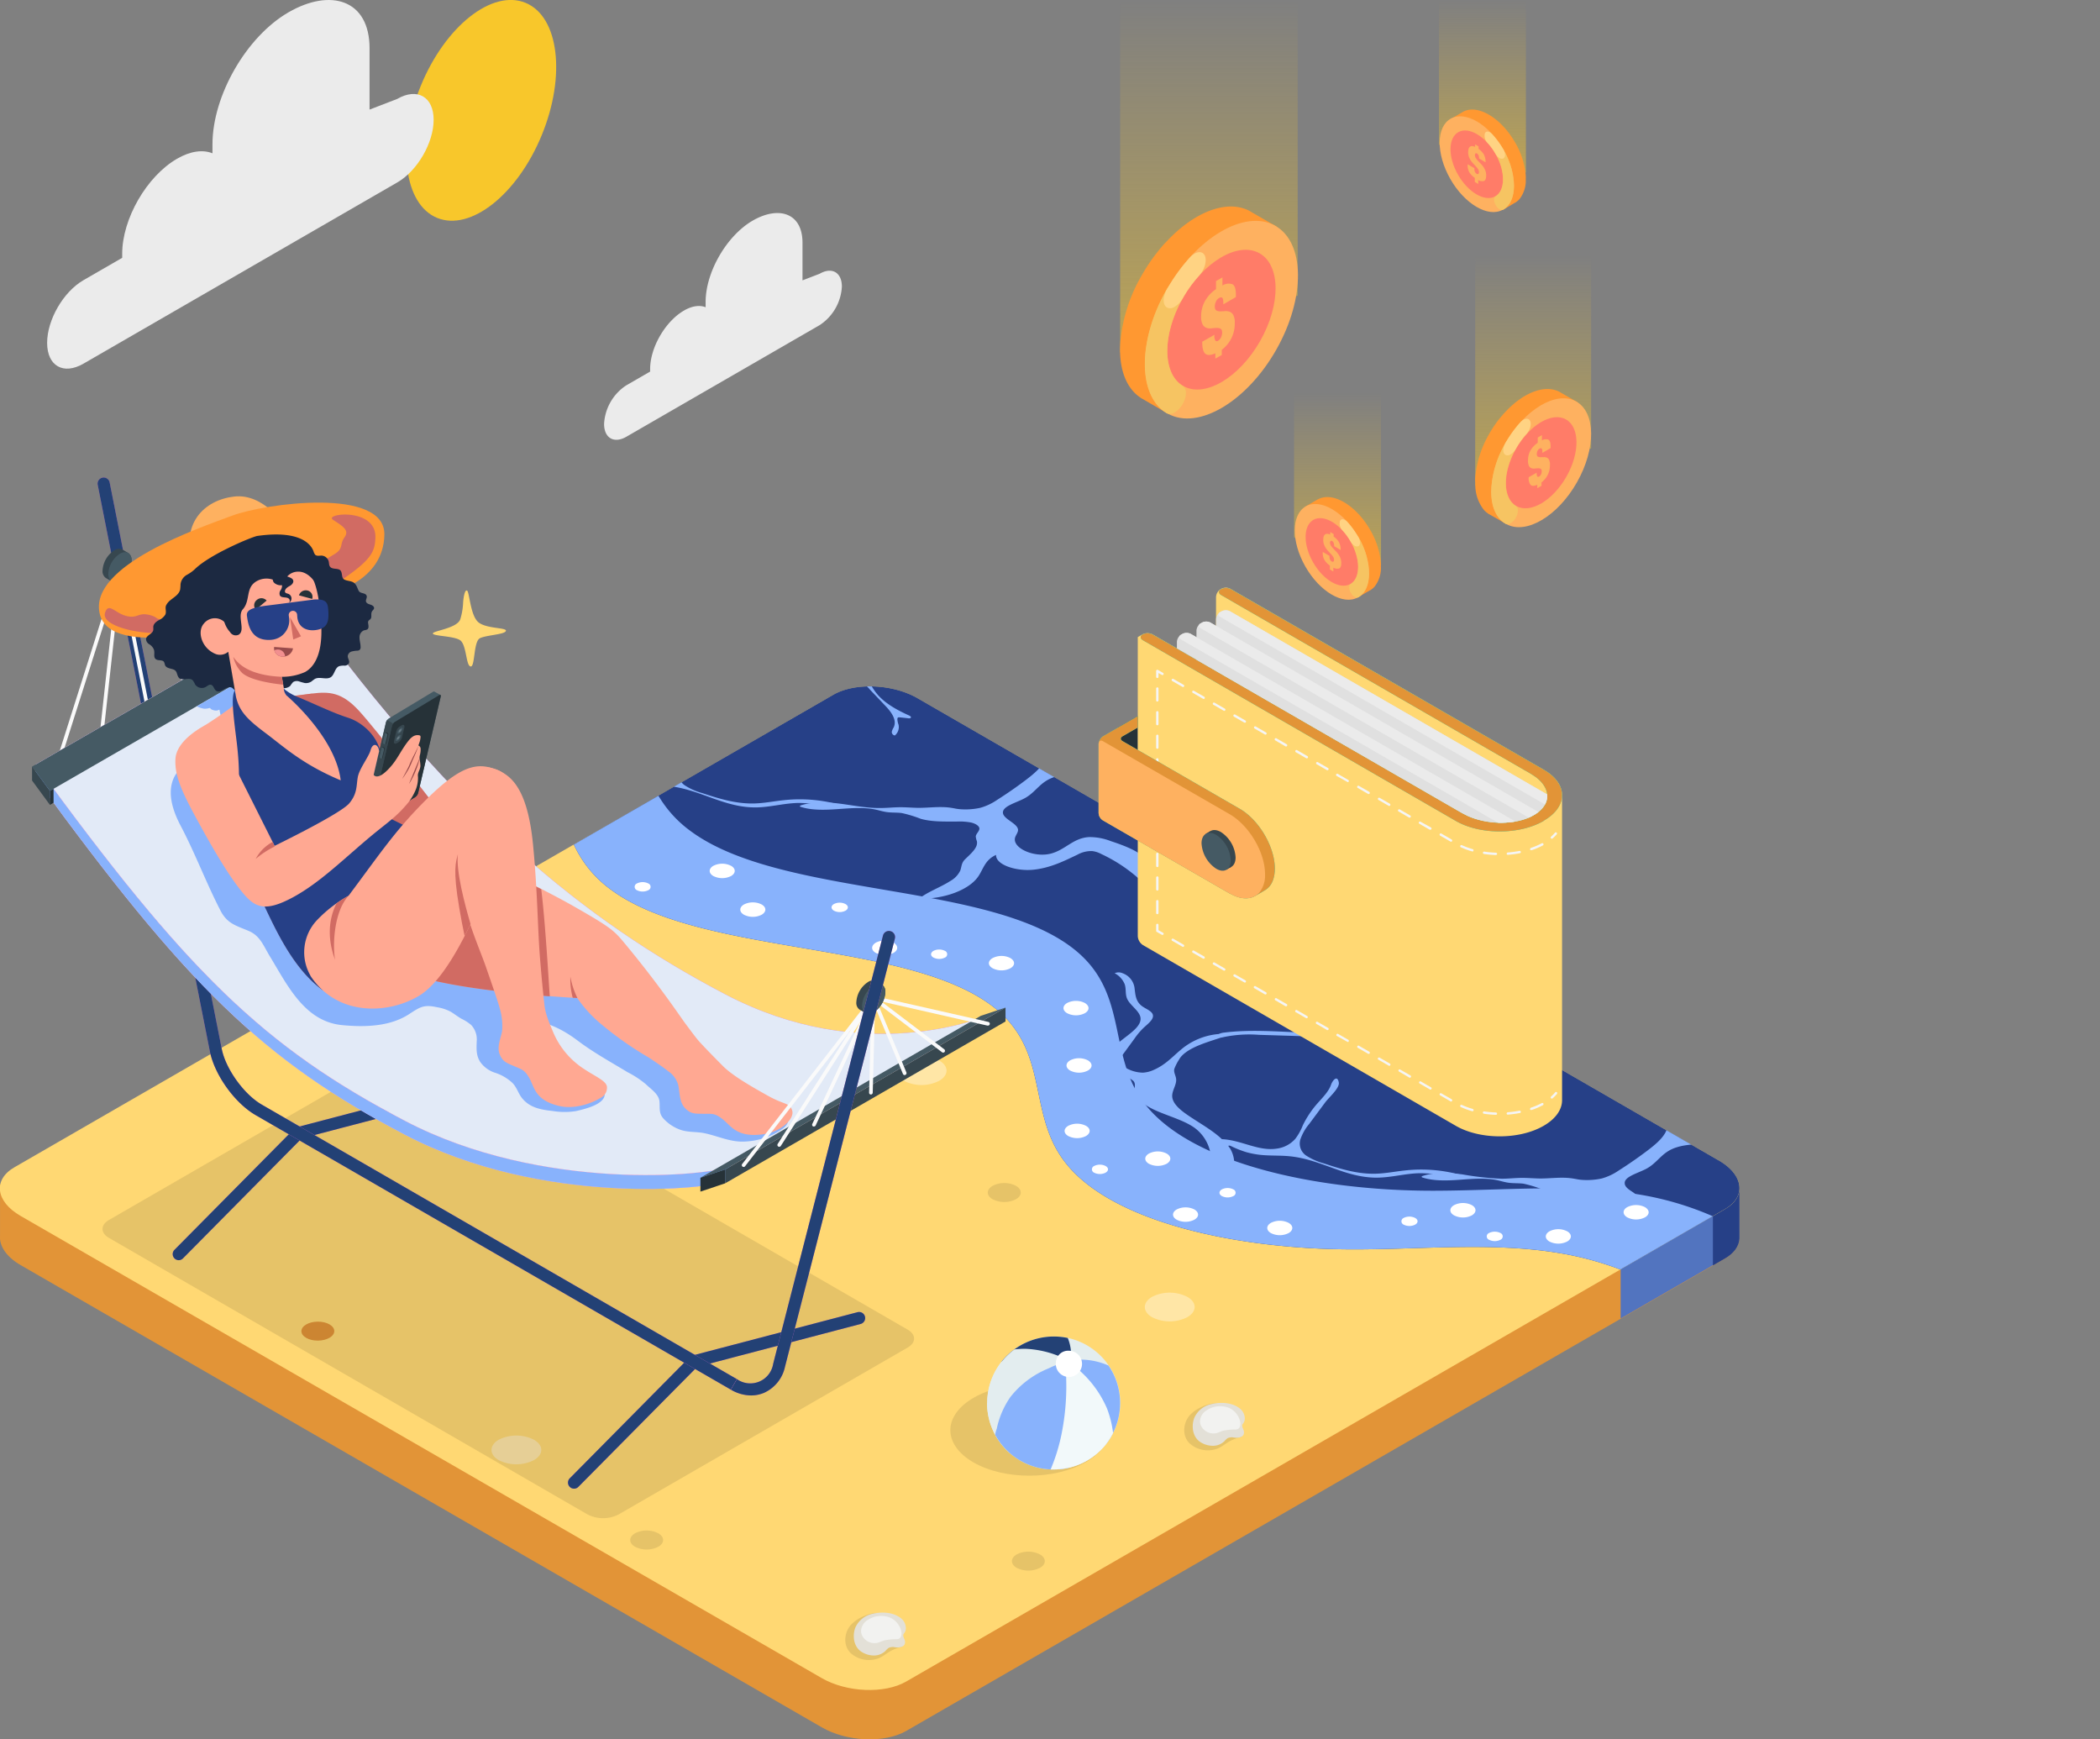 <svg id="_1" data-name="1" xmlns="http://www.w3.org/2000/svg" xmlns:xlink="http://www.w3.org/1999/xlink" viewBox="0 0 579.68 480.02"><rect x="0" y="0" width="579.68" height="480.02" fill="#808080" stroke="none"/><defs><style>.cls-1{fill:#264087;}.cls-2{fill:none;}.cls-3{fill:#e29437;}.cls-4{fill:#5274bf;}.cls-5{fill:#ffd873;}.cls-6{clip-path:url(#clip-path);}.cls-7{fill:#88b2fc;}.cls-22,.cls-31,.cls-8{fill:#fff;}.cls-9{fill:#e3e0d7;}.cls-10{fill:#f2f2f0;}.cls-11{opacity:0.1;}.cls-12{fill:#f80;}.cls-13{fill:#ffe6a6;}.cls-14{fill:#e3edef;}.cls-15{fill:#234175;}.cls-16{fill:#f2f9fa;}.cls-17{fill:#d268cc;}.cls-18{fill:#fafafa;}.cls-19{fill:#37474f;}.cls-20{fill:#455a64;}.cls-21{fill:#263238;}.cls-22{opacity:0.6;}.cls-23{fill:#e2eaf7;}.cls-24{fill:#feb160;}.cls-25{fill:#ff9831;}.cls-26{fill:#d16b63;}.cls-27{fill:#1c2941;}.cls-28{fill:#ffa892;}.cls-29{fill:#994b4b;}.cls-30{fill:#f28f8f;}.cls-31{opacity:0.2;}.cls-32{fill:url(#linear-gradient);}.cls-33{fill:url(#linear-gradient-2);}.cls-34{fill:url(#linear-gradient-3);}.cls-35{fill:url(#linear-gradient-4);}.cls-36{fill:#ff7c68;}.cls-37{fill:#f6c462;}.cls-38{fill:#ffd383;}.cls-39{fill:#f8c72b;}.cls-40{fill:#27debf;}.cls-41{fill:#f5f5f5;}.cls-42{clip-path:url(#clip-path-2);}.cls-43{fill:#e0e0e0;}.cls-44{fill:#ebebeb;}</style><clipPath id="clip-path" transform="translate(0.01)"><path class="cls-1" d="M158.4,233.11a31.75,31.75,0,0,0,10.06,12.31c25.42,19,84.54,13.73,107.36,33.83,13.62,12,8,28.25,18.06,41.38,12.83,16.85,48.18,24.26,80,24.2,18.71,0,37.82-2,55.88.92a87.45,87.45,0,0,1,17.5,4.64l25.5-14.71,3.34-1.93c6-3.45,5.24-9.47-1.67-13.46L253.34,192.75c-6.9-4-17.34-4.42-23.31-1l-48.3,27.85Z"/></clipPath><linearGradient id="linear-gradient" x1="333.71" x2="333.71" y2="97.28" gradientUnits="userSpaceOnUse"><stop offset="0" stop-color="#f9c82b" stop-opacity="0"/><stop offset="1" stop-color="#f9c82b" stop-opacity="0.5"/></linearGradient><linearGradient id="linear-gradient-2" x1="1157.81" y1="108.36" x2="1157.81" y2="156.01" gradientTransform="matrix(-1, 0, 0, 1, 1527.01, 0)" xlink:href="#linear-gradient"/><linearGradient id="linear-gradient-3" x1="1117.81" x2="1117.81" y2="47.65" gradientTransform="matrix(-1, 0, 0, 1, 1527.01, 0)" xlink:href="#linear-gradient"/><linearGradient id="linear-gradient-4" x1="423.21" y1="70.48" x2="423.21" y2="134.01" xlink:href="#linear-gradient"/><clipPath id="clip-path-2" transform="translate(0.01)"><path class="cls-2" d="M402.17,223.6c.79.46,2.08,1.2,2.92,1.58,5.13,2.32,12,2.52,16.84.51a13.25,13.25,0,0,0,2.86-1.68c3.36-2.76,3-6.66-.89-9.58a33.16,33.16,0,0,0-2.83-1.75l-84-48.48c-.7-.4-.81-1-.32-1.44a3.17,3.17,0,0,0-1.12,2.27L318.2,175.12Z"/></clipPath></defs><g id="pic_1"><path class="cls-3" d="M0,341V326.9H14.9v2.55L230,205.35c6-3.45,16.41-3,23.31,1L471.14,332v-4h9.05l-.05,13.88c-.13,2.06-1.45,4-4,5.5l-226,130.37c-6,3.45-16.41,3-23.31-1L5.69,349.18C1.66,346.85-.26,343.82,0,341Z" transform="translate(0.01)"/><path class="cls-4" d="M447.34,321.43v42.49l28.79-16.61c2.56-1.47,3.88-3.43,4-5.49l0-13.87h-9v4l-18.24-10.53Z" transform="translate(0.01)"/><path class="cls-1" d="M472.82,328v21.27l3.31-1.91c2.56-1.47,3.88-3.43,4-5.49l0-13.87Z" transform="translate(0.01)"/><path class="cls-5" d="M250.12,464.12l226-130.37c6-3.45,5.22-9.47-1.68-13.45L253.34,192.75c-6.9-4-17.34-4.42-23.31-1L4,322.16c-6,3.44-5.23,9.46,1.67,13.44L226.81,463.16C233.71,467.14,244.15,467.57,250.12,464.12Z" transform="translate(0.01)"/><path class="cls-1" d="M158.4,233.11a31.75,31.75,0,0,0,10.06,12.31c25.42,19,84.54,13.73,107.36,33.83,13.62,12,8,28.25,18.06,41.38,12.83,16.85,48.18,24.26,80,24.2,18.71,0,37.82-2,55.88.92a87.45,87.45,0,0,1,17.5,4.64l25.5-14.71,3.34-1.93c6-3.45,5.24-9.47-1.67-13.46L253.34,192.75c-6.9-4-17.34-4.42-23.31-1l-48.3,27.85Z" transform="translate(0.01)"/><g class="cls-6"><path class="cls-7" d="M550.77,258.71a11.22,11.22,0,0,0,4.33,6.47c2.65,1.88,6.53,3,9.93,4.43s6.57,3.46,6.59,5.89c0,.86-.38,1.79.3,2.56a6.68,6.68,0,0,0,2.08,1.22,14,14,0,0,1,4.93,3.62,2.42,2.42,0,0,1,.73,1.67,3.08,3.08,0,0,1-1.07,1.68,36.86,36.86,0,0,1-4,3.52c-2.28,1.76-5,3.67-4.63,5.84.33,1.85,2.85,3.31,3.66,5.1.58,1.29.25,2.66.67,4a5.88,5.88,0,0,0,2.79,3.09,2.64,2.64,0,0,1-2.19,0,5,5,0,0,1-3.33-4.38c-.23-1.66-.3-3.45-2.09-4.74-.91-.65-2.23-1.15-2.74-1.93-.9-1.36,1-2.76,2.35-4a18.91,18.91,0,0,0,2.53-3l3.71-5.07c.39-.53.79-1.13.47-1.67a2.88,2.88,0,0,0-1-.82,9.72,9.72,0,0,0-5.5-1.82,8.32,8.32,0,0,0-3.08.79c-3.15,1.4-5,3.51-7.26,5.4A18.39,18.39,0,0,1,548.41,291a4.88,4.88,0,0,1-1.61.41c-7,.87-14.25.29-21.39,0s-14.69-.18-20.93,1.86a2.45,2.45,0,0,0-1,.49c-.46.5.22,1.07.9,1.47a49.25,49.25,0,0,0,9.31,3.71c1.69.55,3.38,1.08,5,1.66a18.6,18.6,0,0,0,4.85,1.54,4.9,4.9,0,0,1,3.78,2c.35.6.44,1.24.78,1.85a2.89,2.89,0,0,0,2,1.39,4.66,4.66,0,0,0,3.45-.79,5.67,5.67,0,0,0,1.55-2.09.91.91,0,0,1,.58-.51,1.46,1.46,0,0,1,1.06.21c1.24.79.18,2.07-1.18,2.8s-3.11,1.4-3.4,2.46,1.23,2.12,3,2.6,3.71.61,5.52,1,3.6,1.14,3.9,2.24a4.55,4.55,0,0,0,.2,1.09c.44.86,2,1.23,3.06,1.8.88.48,1.51,1.06,2.34,1.58a13.54,13.54,0,0,1,4.78,5c1.07,1.93,4.14,3.18,6.3,4.78a2.67,2.67,0,0,1,.71.66.67.67,0,0,1,.1.23c.09.33-.19.73-.76.82a2.69,2.69,0,0,1-1.41-.25c-3-1.17-5.15-2.95-6.11-4.94-.37-.75-.56-1.53-1-2.27-1.45-2.54-6.66-6-11.87-5.41-2.78.33-4.93,1.66-7.65,2.13-2.17.37-4.49.15-6.72.33-1.82.14-3.55.53-5.31.83a52.46,52.46,0,0,1-8.45.74c-1.4,0-3.06-.12-3.71-.84a49.84,49.84,0,0,0,7.13-.15c3.44-.32,6.77-1,10.24-1.18a48.26,48.26,0,0,0,6-.42c1.63-.29,3.23-1,3.47-2s-1.16-2-2.71-2.62a25.06,25.06,0,0,1-4.56-1.84,11.21,11.21,0,0,0-2.7-1.7,3.53,3.53,0,0,0-2.81.33c-.69.32-1.27.73-2,1.05-2,.9-4.72,1-7.24,1.23a52.69,52.69,0,0,0-14.1,3.2c-3.7,1.44-7.22,3-11.92,2.26-2.91-.48-5.33-1.62-8-2.42-4.94-1.49-13.43-2.35-18.25-.21-3.18,1.41-4.28,3.94-7.24,5.5-2.31,1.22-6,2.14-5.92,3.94,0,1.32,1.82,2.12,2.71,2.83,2.15,1.73.28,2.08.57,4.34.2,1.55,1.74,2.63,2.09,4.15a3.62,3.62,0,0,1-1,3.2,7.27,7.27,0,0,1-3,1.76,15.28,15.28,0,0,1-4.22.84,6,6,0,0,1-3.68-.76,4.25,4.25,0,0,1-1.8-3.28c-.12-1.84,1.57-3.45,1.17-5.19a4.13,4.13,0,0,1-.29-1.3c.08-.74,1-1.4.95-2.14s-1.1-1.4-2.32-1.68a17.25,17.25,0,0,0-3.9-.27c-3.39,0-6.95.11-10-.76a34.74,34.74,0,0,0-5.19-1.58c-1.33-.18-2.74-.08-4.08-.26-1.11-.14-2.11-.47-3.18-.7-3.26-.69-6.87-.38-10.32-.13s-7.17.38-10.21-.58c-.16-.05-.34-.12-.36-.23s.2-.21.38-.27c3.25-1.05,7.25-.87,10.87-.4a80.4,80.4,0,0,0,10.9,1.19c1.89,0,3.77-.23,5.66-.23,1.66,0,3.3.16,4.95.17,2.76,0,5.59-.41,8.33-.09.54.06,1,.15,1.47.23a13.19,13.19,0,0,0,2.41.28,19,19,0,0,0,4.74-.42,15.56,15.56,0,0,0,4.66-2.18c2.78-1.76,5.42-3.6,7.92-5.49,2.21-1.67,4.34-3.45,5.23-5.48.59-1.34,0-2.17-.15-3.47a8.34,8.34,0,0,1,1.49-6.36,14.41,14.41,0,0,0,2.2-3,2.53,2.53,0,0,0-.74-3.14c-.35-.28-.79-.52-1.11-.81-.74-.65-.48-1.4-.77-2.1-.35-.85-1.05-1.71-1.48-2.55-.86-1.68-1.69-3.46-3.85-4.76-.79-.47-1.73-.86-2.47-1.37s-1.29-1.16-1.07-1.81a8.61,8.61,0,0,1,5.16,2.08,14.11,14.11,0,0,1,2.51,3.45c2.3,3.79,5.7,7.48,5.84,11.51.09,2.91-1.55,5.76-1.78,8.67-.06.78.56,1.37.75,2.11a2,2,0,0,0,.88,1.42c1.63,1,4.55.09,6.51-.76,2.22-1,7.68-1.29,7.46,1.17-.05.58-.82,1.11-.64,1.68s1,.83,1.73,1.07a37.07,37.07,0,0,0,20.1.68c1.66-.45,3.21-1.05,4.88-1.49a30.42,30.42,0,0,1,4-.76c3.06-.41,4.8-1.83,7.57-2.53,1.54-.38,3.26-.48,4.77-.91,2-.59,3.33-1.85,3.57-3.13s-1-2.65-3-3.42c-1.21-.47-2.58-.79-3.88-1.17s-2.4-.79-3.57-1.22c-4.48-1.62-8.84-3.79-14.37-4-2.41-.11-4.86.18-7.23-.08a17.08,17.08,0,0,1-10.11-5.07,12.27,12.27,0,0,0-3.21-2.48,7.8,7.8,0,0,0-5-.58,6.64,6.64,0,0,0-2.74,1.62c-1.08.94-2.95,3.88-5,4.15-.71.1-.9,0-.8-.3.24-.62,2.27-2,2.64-2.24,1.79-1.39,3.65-2.87,4-4.59.28-1.44-.55-2.88-1.49-4.22-2-2.85-5.24-4.87-9.38-6.75a1.6,1.6,0,0,1-.57-.36c-.12-.14-.09-.34.15-.44a1.65,1.65,0,0,1,.67,0l2.15.23a1.49,1.49,0,0,0,.42,0c.33-.07.29-.46.3-.62a5.47,5.47,0,0,0-.33-1.4,3,3,0,0,1,1.07-2.88,1,1,0,0,1,.85,1,3.78,3.78,0,0,1-.5,1.18c-1,2.06.5,4.15,2.18,5.92l4.28,4.51a8.78,8.78,0,0,0,5.15,3.07c2.69.42,6.17-.44,8,.76s.1,3,.64,4.5c.67,1.85,4.45,2.7,7.73,2.73a8.5,8.5,0,0,0,2.9-.35,3.11,3.11,0,0,0,2-2.84,6.53,6.53,0,0,0,0-2.95c-.62-2-3.16-3.79-3.51-5.85,2.45.34,5.32,1,5.74,2.42.21.7-.25,1.39-.56,2.08a5.17,5.17,0,0,0-.44,2.52,1.59,1.59,0,0,0,.51,1.14c.84.75,2.75.8,4.18.46s2.61-1,4-1.36c3.53-1,7.71-.43,11.61-.1,3,.26,6.07.35,9.11.44l7.14.22a34.85,34.85,0,0,0,9.69-.61,5.68,5.68,0,0,1,.84-.17c2.27-.76,4.6-1.46,6.68-2.38s4-2.14,4.8-3.6a13.46,13.46,0,0,0,1.34-2.61c.27-.94-.4-1.88-.49-2.83-.15-1.59,1.13-3.14,1.09-4.74-.06-1.93-2-3.65-4.17-5.12-3.22-2.24-6.95-4.28-9.55-6.74-5.44-.23-10.15-3.48-15.38-2.57a8.24,8.24,0,0,0-4.87,2.65,15,15,0,0,0-2.1,3.77,26.78,26.78,0,0,1-4.17,6.18c-1.46,1.64-3,3.2-3.61,5-.38,1.14-1.74,2.85-2.14.61-.28-1.54,2.72-4.09,3.77-5.5l4.38-5.91a13.44,13.44,0,0,0,2.47-4.34,4,4,0,0,0-1.54-4.36,16.91,16.91,0,0,0-4.92-2.2c-4.44-1.47-9.2-3-14.34-2.86-2.79.07-5.46.63-8.21.91a40.79,40.79,0,0,1-16.86-1.72c.87-.76,2.86-.48,4.31-.15a35.21,35.21,0,0,0,8.64,1.1c4-.08,7.73-1.19,11.7-1.23,8.89-.07,15.47,5.07,24.23,5.91,2.47.24,5,.12,7.48.34a23.39,23.39,0,0,1,4.54.83,28,28,0,0,1,4.18,1.66,1.18,1.18,0,0,0,.33.12.61.61,0,0,0,.36,0c.17-.1-.3-.57-.38-.7a8.87,8.87,0,0,1-.45-.86,7.37,7.37,0,0,1-.57-1.76,7.21,7.21,0,0,1,.18-3.57c.05-.17.1-.33.16-.5a.71.71,0,0,1,.32-.4,2,2,0,0,1,1.49.11C549.62,253.82,550.13,256.43,550.77,258.71Z" transform="translate(0.01)"/><path class="cls-7" d="M334,317.71a11.22,11.22,0,0,0-4.33-6.47c-2.65-1.88-6.53-3-9.93-4.43s-6.57-3.46-6.59-5.89c0-.86.38-1.79-.3-2.56a6.88,6.88,0,0,0-2.08-1.22,14,14,0,0,1-4.93-3.62,2.42,2.42,0,0,1-.73-1.67,3.15,3.15,0,0,1,1.06-1.68,38,38,0,0,1,4-3.52c2.27-1.76,5-3.66,4.63-5.84-.33-1.85-2.85-3.31-3.66-5.1-.59-1.29-.25-2.66-.67-4a5.92,5.92,0,0,0-2.79-3.09,2.64,2.64,0,0,1,2.19,0,5,5,0,0,1,3.33,4.38c.22,1.66.3,3.45,2.09,4.74.91.65,2.22,1.15,2.74,1.93.9,1.37-1,2.76-2.35,4a19.37,19.37,0,0,0-2.53,3l-3.71,5.07c-.39.53-.79,1.13-.47,1.68a3,3,0,0,0,1,.81,9.73,9.73,0,0,0,5.5,1.83,8.33,8.33,0,0,0,3.08-.8c3.14-1.39,5-3.51,7.25-5.4a18.45,18.45,0,0,1,10.59-4.46,4.82,4.82,0,0,1,1.61-.41c7-.87,14.25-.29,21.39,0s14.69.18,20.93-1.86a2.45,2.45,0,0,0,1-.49c.46-.5-.22-1.07-.9-1.47a49.25,49.25,0,0,0-9.31-3.71c-1.69-.54-3.38-1.08-5-1.66a18.15,18.15,0,0,0-4.84-1.53,4.93,4.93,0,0,1-3.78-2c-.35-.6-.44-1.24-.78-1.84a2.87,2.87,0,0,0-2-1.4,4.69,4.69,0,0,0-3.46.79,5.75,5.75,0,0,0-1.54,2.09.9.9,0,0,1-.59.51,1.48,1.48,0,0,1-1.06-.21c-1.24-.79-.17-2.07,1.18-2.8s3.12-1.4,3.41-2.46-1.23-2.11-3-2.6-3.71-.61-5.52-1-3.61-1.14-3.9-2.24a4.55,4.55,0,0,0-.2-1.09c-.44-.86-2-1.23-3.06-1.8-.88-.48-1.52-1.06-2.34-1.58a13.39,13.39,0,0,1-4.78-5c-1.07-1.92-4.14-3.18-6.3-4.78a2.67,2.67,0,0,1-.71-.66,1.13,1.13,0,0,1-.11-.22c-.09-.34.2-.74.76-.83a2.71,2.71,0,0,1,1.42.25c3,1.17,5.15,2.95,6.11,4.94.37.76.56,1.53,1,2.27,1.46,2.54,6.67,6,11.87,5.41,2.79-.33,4.93-1.66,7.66-2.13,2.17-.37,4.49-.15,6.72-.33,1.82-.14,3.55-.53,5.31-.83a52.36,52.36,0,0,1,8.45-.74c1.4,0,3.06.12,3.7.84a49.74,49.74,0,0,0-7.12.15c-3.44.32-6.78,1-10.24,1.19a48,48,0,0,0-6.05.41c-1.63.3-3.23,1-3.47,2s1.16,2,2.71,2.63A23.7,23.7,0,0,1,356,263a11.87,11.87,0,0,0,2.7,1.7,3.58,3.58,0,0,0,2.81-.33c.69-.33,1.27-.74,2-1.06,2-.9,4.72-1,7.24-1.23a52.78,52.78,0,0,0,14.1-3.2c3.7-1.44,7.22-3,11.92-2.26,2.91.48,5.33,1.62,8,2.42,4.94,1.49,13.43,2.36,18.25.21,3.19-1.41,4.29-3.94,7.25-5.5,2.3-1.22,6-2.14,5.92-3.93s-4.11-2.94-4.18-4.76c0-.66.5-1.28.75-1.92,1.18-3-5.24-5.92-10-4.57-4,1.12-6,4.25-10.35,4.51a15.92,15.92,0,0,1-6-1.11c-4.79-1.58-10.16-3.68-10.4-6.86a2.58,2.58,0,0,0-.27-1.44c-1.55-2.19-8.84,0-11-2a2,2,0,0,1-.42-2c.32-1.73,1.18-3.85,4.1-4.28,3.42-.5,5.91,1.75,7.53,3.55a42.65,42.65,0,0,0,13.06,9.46,7,7,0,0,0,2.56.82,8.05,8.05,0,0,0,4.06-1c3.68-1.76,7.48-3.69,12.18-4.16s10.39,1.34,10.27,4.09c3.12-1.39,3.51-4,5-6.07,2.59-3.65,9.41-6.17,16.24-6-2.39,1.9-5.95,3.14-8.63,4.88a6.54,6.54,0,0,0-2.71,2.82c-.43,1.13-.28,2.1-1.34,3.15-1.6,1.58-3.68,3.23-3.26,5a4.41,4.41,0,0,1,.29,1.31c-.08.73-1,1.39-.95,2.13s1.1,1.4,2.32,1.68a16.17,16.17,0,0,0,3.9.27c3.39,0,6.95-.11,10,.76a34.74,34.74,0,0,0,5.19,1.58c1.33.18,2.74.08,4.08.26,1.11.15,2.11.47,3.18.7,3.25.69,6.87.38,10.32.14s7.17-.39,10.21.57c.16.05.34.13.35.23s-.19.21-.37.27c-3.25,1.05-7.25.87-10.87.4S473.75,251,470,251c-1.89,0-3.77.22-5.66.22-1.66,0-3.3-.16-4.95-.17-2.77,0-5.59.41-8.33.09-.54-.06-1-.14-1.47-.23a13.19,13.19,0,0,0-2.41-.28,19,19,0,0,0-4.74.42,15.22,15.22,0,0,0-4.66,2.19c-2.78,1.76-5.43,3.59-7.92,5.48-2.21,1.67-4.34,3.45-5.23,5.48-.59,1.34,0,2.17.15,3.48a8.37,8.37,0,0,1-1.49,6.35,14.06,14.06,0,0,0-2.2,3,2.54,2.54,0,0,0,.74,3.15c.35.27.79.51,1.11.8.74.66.47,1.4.77,2.1.35.86,1.05,1.71,1.48,2.55a10.17,10.17,0,0,0,3.84,4.76c.8.47,1.74.87,2.48,1.37s1.29,1.16,1.07,1.81a8.55,8.55,0,0,1-5.16-2.08,14.11,14.11,0,0,1-2.51-3.45c-2.3-3.79-5.7-7.48-5.84-11.51-.1-2.91,1.55-5.76,1.78-8.67.06-.78-.56-1.37-.75-2.11a2.07,2.07,0,0,0-.88-1.42c-1.64-1.05-4.55-.09-6.51.76-2.22,1-7.69,1.29-7.46-1.17.05-.58.82-1.11.64-1.68s-1-.83-1.73-1.07a37.07,37.07,0,0,0-20.1-.68c-1.67.45-3.21,1-4.89,1.49a30,30,0,0,1-4,.76c-3.06.41-4.81,1.83-7.57,2.53-1.54.38-3.27.48-4.77.91-2.05.59-3.33,1.85-3.57,3.13s1,2.65,3,3.42c1.21.47,2.58.79,3.88,1.18s2.4.78,3.56,1.21c4.49,1.62,8.85,3.79,14.38,4,2.41.11,4.86-.18,7.23.08a17.08,17.08,0,0,1,10.11,5.07,12.27,12.27,0,0,0,3.21,2.48,7.79,7.79,0,0,0,5,.58,6.53,6.53,0,0,0,2.73-1.62c1.09-.94,3-3.88,5-4.15.71-.09.9,0,.8.3-.25.63-2.28,1.95-2.64,2.24-1.8,1.39-3.65,2.87-4,4.59-.28,1.45.55,2.88,1.49,4.22,2,2.86,5.23,4.87,9.38,6.76a1.58,1.58,0,0,1,.57.35c.12.14.09.34-.15.44a1.66,1.66,0,0,1-.67,0l-2.15-.23a1.24,1.24,0,0,0-.43,0c-.32.06-.28.45-.29.61a5.47,5.47,0,0,0,.33,1.4,3,3,0,0,1-1.07,2.88,1,1,0,0,1-.85-1,3.78,3.78,0,0,1,.5-1.18c1-2-.5-4.15-2.18-5.91-1.43-1.51-2.86-3-4.28-4.52a8.81,8.81,0,0,0-5.15-3.07c-2.69-.42-6.17.44-8-.76s-.1-3-.64-4.5c-.67-1.84-4.46-2.7-7.73-2.73a8.59,8.59,0,0,0-2.91.35,3.1,3.1,0,0,0-2,2.84,6.53,6.53,0,0,0,0,2.95c.62,2.05,3.16,3.79,3.51,5.85-2.46-.34-5.33-1-5.75-2.42-.2-.7.26-1.39.56-2.08a5.06,5.06,0,0,0,.45-2.52,1.59,1.59,0,0,0-.51-1.14c-.84-.75-2.75-.8-4.18-.46s-2.61,1-4,1.36c-3.53,1-7.72.43-11.61.1-3-.25-6.07-.35-9.12-.44l-7.13-.22a34.85,34.85,0,0,0-9.69.61,6,6,0,0,1-.84.17c-2.27.76-4.6,1.46-6.68,2.38s-4,2.15-4.8,3.6a13.75,13.75,0,0,0-1.34,2.61c-.27.94.4,1.88.49,2.83.15,1.59-1.13,3.14-1.09,4.74.06,1.93,2,3.65,4.16,5.13,3.23,2.23,7,4.27,9.56,6.73,5.44.23,10.14,3.48,15.38,2.57a8.24,8.24,0,0,0,4.87-2.65,15.33,15.33,0,0,0,2.1-3.77,26.94,26.94,0,0,1,4.16-6.18c1.46-1.64,3-3.2,3.62-5,.38-1.14,1.74-2.85,2.14-.61.28,1.54-2.72,4.09-3.77,5.51l-4.38,5.9a13.44,13.44,0,0,0-2.47,4.34,4,4,0,0,0,1.53,4.36,17.1,17.1,0,0,0,4.93,2.2c4.44,1.47,9.2,3,14.34,2.86,2.78-.07,5.46-.63,8.21-.91a40.74,40.74,0,0,1,16.85,1.72c-.86.76-2.85.48-4.3.15a35.69,35.69,0,0,0-8.64-1.1c-4,.09-7.73,1.19-11.7,1.23-8.89.07-15.47-5.07-24.23-5.91-2.47-.24-5-.12-7.49-.33A24.21,24.21,0,0,1,344,318a28,28,0,0,1-4.18-1.66,1.61,1.61,0,0,0-.33-.12.64.64,0,0,0-.37,0c-.16.1.31.57.39.71a7.71,7.71,0,0,1,.45.85,8.4,8.4,0,0,1,.57,1.76,7.21,7.21,0,0,1-.18,3.57,4.91,4.91,0,0,1-.17.5.64.64,0,0,1-.32.4,2,2,0,0,1-1.48-.11C335.11,322.6,334.6,320,334,317.71Z" transform="translate(0.01)"/><path class="cls-7" d="M379.17,156.48A11.22,11.22,0,0,0,383.5,163c2.64,1.88,6.53,3,9.93,4.43s6.57,3.46,6.58,5.89c0,.86-.38,1.79.31,2.56a6.76,6.76,0,0,0,2.08,1.22,14,14,0,0,1,4.93,3.62,2.42,2.42,0,0,1,.73,1.67A3.23,3.23,0,0,1,407,184a37.85,37.85,0,0,1-4,3.52c-2.28,1.76-5,3.66-4.63,5.84.33,1.85,2.85,3.31,3.66,5.1.58,1.29.24,2.66.66,4a6,6,0,0,0,2.79,3.09,2.64,2.64,0,0,1-2.19,0,4.94,4.94,0,0,1-3.32-4.38c-.23-1.66-.3-3.45-2.09-4.74-.91-.65-2.23-1.15-2.75-1.93-.9-1.37,1-2.76,2.36-4a19.94,19.94,0,0,0,2.53-3l3.71-5.07c.39-.53.79-1.13.46-1.68a2.94,2.94,0,0,0-1-.81,9.72,9.72,0,0,0-5.5-1.82,8.23,8.23,0,0,0-3.09.79c-3.14,1.39-5,3.51-7.25,5.4a18.4,18.4,0,0,1-10.59,4.46,4.76,4.76,0,0,1-1.6.41c-7,.87-14.26.29-21.39,0s-14.69-.18-20.93,1.86a2.57,2.57,0,0,0-1,.49c-.45.5.23,1.07.91,1.47a49.25,49.25,0,0,0,9.31,3.71c1.68.54,3.38,1.08,5,1.66a18.11,18.11,0,0,0,4.85,1.53,4.93,4.93,0,0,1,3.78,2c.35.6.44,1.24.77,1.84a2.89,2.89,0,0,0,2,1.4,4.66,4.66,0,0,0,3.45-.79,5.9,5.9,0,0,0,1.55-2.09.88.88,0,0,1,.58-.51,1.47,1.47,0,0,1,1.06.21c1.24.79.18,2.07-1.18,2.8s-3.11,1.4-3.4,2.46,1.22,2.11,3,2.6,3.7.61,5.52,1,3.6,1.14,3.89,2.24a5.1,5.1,0,0,0,.2,1.09c.45.86,2,1.23,3.07,1.8.88.48,1.51,1.06,2.33,1.58a13.5,13.5,0,0,1,4.79,5c1.06,1.93,4.14,3.18,6.29,4.78a2.89,2.89,0,0,1,.72.66.94.94,0,0,1,.1.23c.09.33-.19.73-.76.82a2.69,2.69,0,0,1-1.41-.25c-3-1.17-5.15-2.95-6.12-4.94-.36-.75-.55-1.53-1-2.27-1.45-2.54-6.67-6-11.87-5.41-2.78.33-4.93,1.66-7.66,2.13-2.16.36-4.48.15-6.71.33-1.82.14-3.55.53-5.31.83a52.46,52.46,0,0,1-8.45.74c-1.4,0-3.06-.12-3.71-.84a49.91,49.91,0,0,0,7.13-.15c3.44-.32,6.77-1,10.24-1.19a48,48,0,0,0,6-.41c1.64-.3,3.23-1,3.48-2s-1.17-2-2.71-2.63a23.7,23.7,0,0,1-4.56-1.84,11.51,11.51,0,0,0-2.7-1.69,3.52,3.52,0,0,0-2.81.32c-.69.33-1.28.74-2,1.06-2,.9-4.73,1-7.24,1.23a52.77,52.77,0,0,0-14.11,3.2c-3.7,1.44-7.21,3-11.91,2.26-2.92-.48-5.34-1.62-8-2.42-4.94-1.49-13.43-2.36-18.25-.21-3.18,1.41-4.28,3.94-7.24,5.5-2.31,1.22-6,2.14-5.92,3.94s4.11,2.93,4.18,4.75c0,.66-.5,1.28-.75,1.92-1.18,3,5.24,5.92,10,4.57,3.95-1.12,6-4.25,10.34-4.51a16.08,16.08,0,0,1,6,1.11c4.79,1.58,10.16,3.68,10.41,6.86a2.5,2.5,0,0,0,.27,1.44c1.55,2.19,8.84,0,11,2a2,2,0,0,1,.41,2c-.31,1.73-1.17,3.85-4.09,4.28-3.43.5-5.92-1.75-7.54-3.55a42.41,42.41,0,0,0-13.06-9.46,7,7,0,0,0-2.55-.82,7.91,7.91,0,0,0-4.06,1c-3.68,1.75-7.49,3.68-12.19,4.15s-10.38-1.34-10.26-4.09c-3.13,1.39-3.52,4-5,6.07-2.59,3.65-9.41,6.18-16.24,6,2.38-1.9,5.95-3.14,8.63-4.88a6.54,6.54,0,0,0,2.71-2.82c.43-1.13.28-2.1,1.33-3.14,1.61-1.59,3.68-3.24,3.27-5.05a4.44,4.44,0,0,1-.3-1.31c.09-.73,1-1.39,1-2.13s-1.09-1.4-2.31-1.68a17.25,17.25,0,0,0-3.9-.27c-3.39,0-6.95.11-10-.76a34.74,34.74,0,0,0-5.19-1.58c-1.33-.18-2.75-.08-4.08-.26-1.11-.14-2.11-.47-3.18-.7-3.26-.69-6.87-.38-10.33-.14s-7.16.39-10.2-.57c-.17,0-.35-.13-.36-.23s.19-.21.38-.27c3.25-1,7.25-.87,10.86-.4s7.19,1.21,10.9,1.18c1.9,0,3.78-.22,5.67-.22,1.65,0,3.3.16,5,.17,2.76,0,5.58-.41,8.33-.09.53.06,1,.14,1.47.23a13.08,13.08,0,0,0,2.41.28,19,19,0,0,0,4.74-.42,15.56,15.56,0,0,0,4.66-2.18c2.78-1.76,5.42-3.6,7.92-5.49,2.2-1.67,4.33-3.45,5.23-5.48.59-1.34,0-2.17-.15-3.47a8.3,8.3,0,0,1,1.49-6.36,14,14,0,0,0,2.19-3,2.52,2.52,0,0,0-.74-3.15c-.34-.27-.78-.51-1.11-.8-.73-.66-.47-1.4-.76-2.1-.36-.85-1.05-1.71-1.48-2.55-.86-1.68-1.69-3.46-3.85-4.76-.79-.47-1.73-.87-2.48-1.37s-1.28-1.16-1.06-1.81a8.5,8.5,0,0,1,5.15,2.08,13.6,13.6,0,0,1,2.51,3.45c2.31,3.79,5.71,7.48,5.84,11.51.1,2.91-1.54,5.76-1.77,8.67-.06.78.56,1.37.74,2.11a2.06,2.06,0,0,0,.89,1.42c1.63,1.05,4.55.09,6.51-.76,2.21-1,7.68-1.29,7.46,1.17-.06.58-.82,1.11-.65,1.68s1,.83,1.73,1.07a37.11,37.11,0,0,0,20.11.68c1.66-.45,3.2-1.05,4.88-1.49a30.42,30.42,0,0,1,4-.76c3.06-.41,4.8-1.83,7.56-2.53,1.54-.38,3.27-.48,4.77-.91,2-.59,3.34-1.85,3.58-3.13s-1-2.65-3-3.42c-1.21-.47-2.58-.79-3.88-1.18s-2.4-.78-3.57-1.21c-4.48-1.62-8.84-3.79-14.37-4-2.41-.11-4.86.18-7.23-.08a17.11,17.11,0,0,1-10.12-5.07,12.22,12.22,0,0,0-3.2-2.48,7.83,7.83,0,0,0-5-.58,6.6,6.6,0,0,0-2.73,1.62c-1.08.94-2.95,3.88-5,4.15-.72.09-.91,0-.81-.3.25-.63,2.28-1.95,2.65-2.24,1.79-1.39,3.64-2.87,4-4.59.29-1.45-.54-2.88-1.48-4.22-2-2.85-5.24-4.87-9.38-6.75a1.74,1.74,0,0,1-.57-.36.27.27,0,0,1,.14-.44,1.71,1.71,0,0,1,.68,0l2.15.23a1.19,1.19,0,0,0,.42,0c.33-.06.29-.45.29-.61a5.06,5.06,0,0,0-.32-1.4,3,3,0,0,1,1.06-2.88,1,1,0,0,1,.85,1,3.53,3.53,0,0,1-.49,1.18c-1,2.05.49,4.15,2.17,5.91l4.29,4.52a8.78,8.78,0,0,0,5.15,3.07c2.68.42,6.17-.44,8,.76s.1,3,.64,4.5c.67,1.84,4.45,2.7,7.73,2.73a8.53,8.53,0,0,0,2.9-.35,3.11,3.11,0,0,0,2-2.84,6.53,6.53,0,0,0,0-2.95c-.63-2.05-3.17-3.79-3.51-5.85,2.45.34,5.32,1,5.74,2.42.21.7-.25,1.39-.56,2.08a5.05,5.05,0,0,0-.44,2.52,1.58,1.58,0,0,0,.5,1.14c.84.74,2.76.8,4.19.46s2.61-1,4-1.36c3.53-1,7.71-.43,11.6-.1,3,.25,6.07.35,9.12.44l7.13.22a34.9,34.9,0,0,0,9.7-.61,5.43,5.43,0,0,1,.84-.17c2.26-.76,4.6-1.46,6.67-2.38s4-2.15,4.81-3.6a13.75,13.75,0,0,0,1.34-2.61c.26-.94-.4-1.88-.49-2.83-.15-1.59,1.13-3.14,1.08-4.74-.05-1.93-2-3.65-4.16-5.12-3.22-2.24-6.95-4.28-9.55-6.74-5.44-.23-10.15-3.48-15.38-2.57a8.18,8.18,0,0,0-4.87,2.65,15.37,15.37,0,0,0-2.11,3.77,26.63,26.63,0,0,1-4.16,6.18c-1.46,1.64-3,3.2-3.61,5-.38,1.14-1.74,2.85-2.15.61-.28-1.54,2.73-4.09,3.78-5.51,1.46-2,2.91-3.94,4.37-5.9a13.66,13.66,0,0,0,2.48-4.34,4.05,4.05,0,0,0-1.54-4.36,17,17,0,0,0-4.92-2.2c-4.45-1.47-9.21-3-14.34-2.86-2.79.07-5.47.63-8.21.91a40.77,40.77,0,0,1-16.86-1.72c.87-.76,2.86-.48,4.31-.15a35.57,35.57,0,0,0,8.64,1.1c4-.09,7.73-1.19,11.7-1.23,8.89-.07,15.46,5.07,24.23,5.91,2.47.24,5,.12,7.48.34a23.53,23.53,0,0,1,4.54.83,28,28,0,0,1,4.18,1.66,1.07,1.07,0,0,0,.33.12.61.61,0,0,0,.36,0c.16-.1-.31-.57-.39-.71s-.31-.56-.44-.85a7.89,7.89,0,0,1-.58-1.76,7.33,7.33,0,0,1,.18-3.57c.05-.17.11-.33.17-.5a.71.71,0,0,1,.32-.4,2,2,0,0,1,1.49.11C378,151.59,378.53,154.2,379.17,156.48Z" transform="translate(0.01)"/><path class="cls-7" d="M170.55,184.3a7,7,0,0,0-4.09,3.9c-1.61,3.35-1.49,7.24-1.34,11a59.19,59.19,0,0,0,.74,8.42c.65,3.55,2.21,4.83,5.48,5.76s6.43,2.08,9.79,1.5a8.24,8.24,0,0,0,4.87-2.65,15.66,15.66,0,0,0,2.1-3.77,26.42,26.42,0,0,1,4.16-6.18c1.46-1.64,3-3.2,3.62-5,.38-1.14,1.73-2.85,2.14-.61.28,1.54-2.72,4.09-3.77,5.5L189.87,208a13.44,13.44,0,0,0-2.47,4.34,4,4,0,0,0,1.53,4.36,17,17,0,0,0,4.92,2.2c4.45,1.47,9.21,3,14.35,2.86,2.78-.07,5.46-.63,8.2-.91a40.77,40.77,0,0,1,16.86,1.72c-.86.76-2.85.48-4.3.15a35.69,35.69,0,0,0-8.64-1.1c-4,.08-7.73,1.19-11.7,1.23-8.9.07-15.47-5.07-24.23-5.91-2.47-.24-5-.12-7.49-.34a23.53,23.53,0,0,1-4.54-.83c-2.26-.65-6.18-2-7.58-4.06a7.47,7.47,0,0,1-.95-2.32,35.47,35.47,0,0,1,.24-19.41,17.31,17.31,0,0,1,2.79-5.8c1.6-2,3-1.78,5.43-1.85,5.15-.14,10.29.22,15.43.42,7.13.27,14.68.18,20.92-1.86a2.5,2.5,0,0,0,1-.49c.45-.5-.23-1.07-.91-1.47a49.42,49.42,0,0,0-9.3-3.71c-1.69-.55-3.39-1.08-5-1.66a18.48,18.48,0,0,0-4.85-1.54,4.93,4.93,0,0,1-3.78-2c-.34-.6-.43-1.24-.77-1.85a2.91,2.91,0,0,0-2-1.39,4.68,4.68,0,0,0-3.46.79,5.75,5.75,0,0,0-1.54,2.09.93.93,0,0,1-.59.51,1.47,1.47,0,0,1-1.06-.21c-1.24-.79-.18-2.07,1.18-2.8s3.12-1.4,3.41-2.46-1.23-2.12-3-2.6-3.7-.61-5.51-1-3.61-1.14-3.9-2.24a5.31,5.31,0,0,0-.2-1.1c-.44-.85-2-1.22-3.06-1.79-.88-.48-1.52-1.06-2.34-1.58a13.39,13.39,0,0,1-4.78-5c-1.07-1.93-4.14-3.18-6.3-4.78a2.89,2.89,0,0,1-.72-.66.94.94,0,0,1-.1-.23c-.09-.33.19-.73.76-.82a2.73,2.73,0,0,1,1.42.25c2.94,1.17,5.15,3,6.11,4.94.36.75.56,1.53,1,2.27,1.46,2.54,6.67,6,11.87,5.41,2.79-.33,4.93-1.66,7.66-2.13,2.16-.37,4.48-.15,6.72-.33,1.81-.14,3.54-.53,5.31-.83a52.36,52.36,0,0,1,8.45-.74c1.4,0,3.05.12,3.7.84a49.91,49.91,0,0,0-7.13.15c-3.43.32-6.77,1-10.23,1.18a50,50,0,0,0-6.05.42c-1.63.3-3.23,1-3.47,2s1.16,2,2.71,2.62a25.25,25.25,0,0,1,4.55,1.84,11.28,11.28,0,0,0,2.71,1.7,3.51,3.51,0,0,0,2.8-.33c.7-.32,1.28-.73,2-1.05,2-.9,4.72-1,7.24-1.23a52.78,52.78,0,0,0,14.1-3.2c3.7-1.44,7.22-3,11.92-2.26,2.91.47,5.33,1.62,8,2.42,4.94,1.49,13.43,2.36,18.25.21,3.18-1.41,4.28-3.94,7.24-5.5,2.31-1.22,6-2.14,5.93-3.94s-4.12-2.94-4.18-4.75c0-.66.49-1.28.75-1.92,1.17-3-5.25-5.92-10-4.57-4,1.12-6,4.25-10.34,4.51a16.08,16.08,0,0,1-6-1.11c-4.79-1.58-10.16-3.68-10.4-6.86a2.58,2.58,0,0,0-.27-1.44c-1.56-2.19-8.85,0-11-2a2,2,0,0,1-.41-2c.31-1.73,1.18-3.85,4.09-4.28,3.43-.5,5.92,1.75,7.54,3.55a42.65,42.65,0,0,0,13.06,9.46,7,7,0,0,0,2.55.82,8,8,0,0,0,4.07-1c3.67-1.75,7.48-3.69,12.18-4.15s10.39,1.34,10.26,4.09c3.13-1.39,3.52-4,5-6.07,2.6-3.65,9.42-6.18,16.24-6-2.38,1.9-5.95,3.14-8.63,4.88a6.6,6.6,0,0,0-2.71,2.82c-.43,1.13-.27,2.1-1.33,3.14-1.6,1.59-3.68,3.24-3.27,5.05a4.15,4.15,0,0,1,.3,1.3c-.08.74-1,1.4-.95,2.14s1.1,1.4,2.32,1.68a17.16,17.16,0,0,0,3.89.27c3.4,0,6.95-.11,10,.76a34,34,0,0,0,5.19,1.58c1.33.18,2.74.08,4.07.26,1.11.14,2.12.47,3.18.7,3.26.69,6.87.38,10.33.13s7.16-.38,10.2.58c.17,0,.35.12.36.23s-.19.21-.38.27c-3.24,1-7.24.87-10.86.4s-7.19-1.21-10.9-1.18c-1.89,0-3.77.22-5.67.22-1.65,0-3.29-.16-4.95-.17-2.76,0-5.58.41-8.32.09-.54-.06-1-.14-1.48-.23a13.08,13.08,0,0,0-2.41-.28,19.07,19.07,0,0,0-4.74.42A15.56,15.56,0,0,0,266.2,151c-2.78,1.76-5.42,3.6-7.92,5.49-2.2,1.67-4.33,3.45-5.23,5.48-.59,1.34,0,2.16.15,3.47a8.34,8.34,0,0,1-1.48,6.36,13.73,13.73,0,0,0-2.2,3,2.51,2.51,0,0,0,.74,3.14c.35.28.79.52,1.11.81.74.66.47,1.4.77,2.1s1,1.71,1.47,2.55c.86,1.68,1.7,3.46,3.85,4.76.79.47,1.74.87,2.48,1.37s1.29,1.16,1.06,1.81a8.58,8.58,0,0,1-5.15-2.08,13.85,13.85,0,0,1-2.51-3.45c-2.3-3.79-5.71-7.49-5.84-11.51-.1-2.91,1.54-5.76,1.78-8.67.06-.78-.57-1.37-.75-2.11a2,2,0,0,0-.88-1.42c-1.64-1.05-4.55-.09-6.52.76-2.21,1-7.68,1.29-7.45-1.17,0-.58.82-1.11.64-1.68s-1-.83-1.73-1.07a37.08,37.08,0,0,0-20.1-.68c-1.67.45-3.21,1.05-4.89,1.49a30.1,30.1,0,0,1-4,.76c-3.06.41-4.8,1.83-7.56,2.53-1.54.38-3.27.48-4.77.91-2,.59-3.34,1.85-3.58,3.13s1,2.65,3,3.42c1.21.47,2.57.79,3.87,1.18s2.4.78,3.57,1.21c4.48,1.62,8.85,3.79,14.38,4,2.4.11,4.86-.18,7.23.08a17.11,17.11,0,0,1,10.11,5.07,12.27,12.27,0,0,0,3.21,2.48,7.79,7.79,0,0,0,5,.58,6.6,6.6,0,0,0,2.73-1.62c1.09-.94,3-3.88,5-4.15.72-.09.91,0,.81.3-.25.62-2.28,1.95-2.65,2.24-1.79,1.39-3.64,2.87-4,4.59-.28,1.44.55,2.88,1.48,4.22,2,2.85,5.24,4.87,9.39,6.75a1.47,1.47,0,0,1,.56.36c.12.14.09.34-.14.44a1.7,1.7,0,0,1-.68,0l-2.15-.23a1.19,1.19,0,0,0-.42,0c-.32.06-.28.45-.29.61a5.45,5.45,0,0,0,.32,1.4A3,3,0,0,1,247,203a1,1,0,0,1-.85-1,3.78,3.78,0,0,1,.5-1.18c1-2-.5-4.15-2.18-5.92l-4.29-4.51a8.78,8.78,0,0,0-5.14-3.07c-2.69-.42-6.17.44-8-.76s-.09-3-.64-4.5c-.66-1.84-4.45-2.7-7.73-2.73a8.53,8.53,0,0,0-2.9.35,3.13,3.13,0,0,0-2,2.84,6.68,6.68,0,0,0,0,2.95c.63,2,3.17,3.79,3.51,5.85-2.45-.34-5.32-1-5.74-2.42-.2-.7.26-1.39.56-2.08a5,5,0,0,0,.44-2.52,1.54,1.54,0,0,0-.5-1.14c-.84-.75-2.76-.8-4.19-.46s-2.6,1-4,1.36c-3.53,1-7.71.43-11.6.1-3-.26-6.07-.35-9.12-.44l-7.13-.22A17.49,17.49,0,0,0,170.55,184.3Z" transform="translate(0.01)"/></g><path class="cls-7" d="M158.4,233.11a31.75,31.75,0,0,0,10.06,12.31c25.42,19,84.54,13.73,107.36,33.83,13.62,12,8,28.25,18.06,41.38,12.83,16.85,48.18,24.26,80,24.2,18.71,0,37.82-2,55.88.92a87.45,87.45,0,0,1,17.5,4.64l25.5-14.71a85.44,85.44,0,0,0-21.07-6.11c-18.06-2.88-37.17-.95-55.87-.92-31.84.06-67.19-7.35-80-24.2-10-13.13-4.42-29.38-18.05-41.38-22.82-20.1-81.94-14.8-107.35-33.84a32.17,32.17,0,0,1-8.67-9.6Z" transform="translate(0.01)"/><path class="cls-8" d="M387.44,338a3.55,3.55,0,0,0,3.19,0c.88-.51.88-1.33,0-1.83a3.52,3.52,0,0,0-3.19,0A1,1,0,0,0,387.44,338Z" transform="translate(0.01)"/><path class="cls-8" d="M337.27,330.12a3.5,3.5,0,0,0,3.18,0,1,1,0,0,0,0-1.84,3.53,3.53,0,0,0-3.18,0C336.4,328.8,336.39,329.62,337.27,330.12Z" transform="translate(0.01)"/><path class="cls-8" d="M257.65,264.29a3.52,3.52,0,0,0,3.19,0,1,1,0,0,0,0-1.84,3.55,3.55,0,0,0-3.19,0C256.78,263,256.78,263.79,257.65,264.29Z" transform="translate(0.01)"/><path class="cls-8" d="M230.19,251.36a3.5,3.5,0,0,0,3.18,0c.88-.51.89-1.33,0-1.84a3.53,3.53,0,0,0-3.18,0C229.32,250,229.31,250.86,230.19,251.36Z" transform="translate(0.01)"/><path class="cls-8" d="M175.79,245.69a3.5,3.5,0,0,0,3.18,0,1,1,0,0,0,0-1.84,3.5,3.5,0,0,0-3.18,0A1,1,0,0,0,175.79,245.69Z" transform="translate(0.01)"/><path class="cls-8" d="M302,323.66a3.53,3.53,0,0,0,3.18,0c.88-.51.89-1.33,0-1.83a3.5,3.5,0,0,0-3.18,0A1,1,0,0,0,302,323.66Z" transform="translate(0.01)"/><path class="cls-8" d="M411,342.17a3.52,3.52,0,0,0,3.19,0,1,1,0,0,0,0-1.84,3.52,3.52,0,0,0-3.19,0A1,1,0,0,0,411,342.17Z" transform="translate(0.01)"/><path class="cls-8" d="M401.38,335.45a5.4,5.4,0,0,0,4.89,0c1.35-.79,1.36-2.05,0-2.83a5.43,5.43,0,0,0-4.89,0C400,333.41,400,334.68,401.38,335.45Z" transform="translate(0.01)"/><path class="cls-8" d="M324.79,336.64a5.42,5.42,0,0,0,4.9,0c1.35-.78,1.36-2,0-2.82a5.43,5.43,0,0,0-4.89,0C323.46,334.6,323.45,335.87,324.79,336.64Z" transform="translate(0.01)"/><path class="cls-8" d="M274,267.25a5.4,5.4,0,0,0,4.89,0c1.36-.78,1.36-2,0-2.82a5.4,5.4,0,0,0-4.89,0C272.62,265.21,272.61,266.47,274,267.25Z" transform="translate(0.01)"/><path class="cls-8" d="M241.74,263a5.43,5.43,0,0,0,4.89,0c1.36-.78,1.37-2,0-2.82a5.4,5.4,0,0,0-4.89,0C240.41,261,240.4,262.25,241.74,263Z" transform="translate(0.01)"/><path class="cls-8" d="M295.39,295.48a5.42,5.42,0,0,0,4.9,0c1.35-.78,1.36-2,0-2.82a5.4,5.4,0,0,0-4.89,0C294.06,293.44,294.05,294.7,295.39,295.48Z" transform="translate(0.01)"/><path class="cls-8" d="M294.87,313.55a5.4,5.4,0,0,0,4.89,0c1.35-.79,1.36-2.05,0-2.82a5.4,5.4,0,0,0-4.89,0C293.53,311.52,293.52,312.78,294.87,313.55Z" transform="translate(0.01)"/><path class="cls-8" d="M205.35,252.47a5.4,5.4,0,0,0,4.89,0c1.35-.79,1.36-2.05,0-2.83a5.43,5.43,0,0,0-4.89,0C204,250.43,204,251.7,205.35,252.47Z" transform="translate(0.01)"/><path class="cls-8" d="M196.9,241.79a5.43,5.43,0,0,0,4.89,0c1.35-.78,1.36-2.05,0-2.82a5.4,5.4,0,0,0-4.89,0C195.56,239.75,195.55,241,196.9,241.79Z" transform="translate(0.01)"/><path class="cls-8" d="M350.81,340.34a5.43,5.43,0,0,0,4.89,0c1.35-.78,1.36-2.05,0-2.82a5.4,5.4,0,0,0-4.89,0C349.47,338.3,349.46,339.56,350.81,340.34Z" transform="translate(0.01)"/><path class="cls-8" d="M317.14,321.21a5.43,5.43,0,0,0,4.89,0c1.35-.78,1.36-2.05,0-2.82a5.37,5.37,0,0,0-4.89,0C315.8,319.17,315.79,320.43,317.14,321.21Z" transform="translate(0.01)"/><path class="cls-8" d="M294.56,279.65a5.4,5.4,0,0,0,4.89,0c1.35-.78,1.36-2,0-2.82a5.4,5.4,0,0,0-4.89,0C293.22,277.61,293.21,278.87,294.56,279.65Z" transform="translate(0.01)"/><path class="cls-8" d="M449.17,336a5.4,5.4,0,0,0,4.89,0c1.36-.78,1.36-2,0-2.82a5.43,5.43,0,0,0-4.89,0C447.83,333.94,447.83,335.21,449.17,336Z" transform="translate(0.01)"/><path class="cls-8" d="M427.69,342.67a5.45,5.45,0,0,0,4.9,0c1.35-.78,1.36-2.05,0-2.82a5.37,5.37,0,0,0-4.89,0C426.36,340.63,426.35,341.89,427.69,342.67Z" transform="translate(0.01)"/><path class="cls-9" d="M111.69,298.16a6.69,6.69,0,0,1,4.79-3.87c2.57-.61,5.88-.45,7.94,1.34a3.55,3.55,0,0,1,1.24,2.47,2.51,2.51,0,0,1-.27,1.27c-.21.38-.48.5-.44,1s.43,1,.47,1.59c.14,1.57-1.58,1.73-2.73,1.58a2.76,2.76,0,0,0-1.78.18,4.37,4.37,0,0,0-.89.83,4.54,4.54,0,0,1-3.09,1.26,6.49,6.49,0,0,1-3.26-.86c-2.29-1.27-2.83-4.18-2.06-6.57C111.64,298.3,111.66,298.23,111.69,298.16Z" transform="translate(0.01)"/><path class="cls-10" d="M124,301a1.39,1.39,0,0,1-.84.3,17.08,17.08,0,0,0-3.52.33c-.57.18-1.09.47-1.66.63a3.85,3.85,0,0,1-4.29-1.81,3.3,3.3,0,0,1-.39-1.33,3.79,3.79,0,0,1,1.79-3.1,6.73,6.73,0,0,1,6.38-.63,5.51,5.51,0,0,1,2.49,2.47C124.38,298.76,124.81,300.22,124,301Z" transform="translate(0.01)"/><path class="cls-11" d="M331.38,388.47a9.66,9.66,0,0,0-2.83,2,6.27,6.27,0,0,0-1.66,4.46,5.11,5.11,0,0,0,1.32,3.31,7.55,7.55,0,0,0,8,1.52c1.2-.54,2.22-1.45,3.39-2.06a12.87,12.87,0,0,1,3.19-1.12,16.21,16.21,0,0,1-3.17-2.18,5.69,5.69,0,0,1-1.83-3.31,14.25,14.25,0,0,0-.22-2.17C336.71,386.22,333,387.66,331.38,388.47Z" transform="translate(0.01)"/><path class="cls-9" d="M329.63,391.4a6.67,6.67,0,0,1,4.8-3.87c2.56-.61,5.87-.45,7.94,1.34a3.58,3.58,0,0,1,1.23,2.47,2.43,2.43,0,0,1-.27,1.27c-.21.37-.48.5-.44,1s.43,1,.48,1.58c.13,1.58-1.59,1.74-2.74,1.59a2.83,2.83,0,0,0-1.78.17,5,5,0,0,0-.89.84,4.56,4.56,0,0,1-3.08,1.26,6.5,6.5,0,0,1-3.27-.86c-2.29-1.27-2.82-4.19-2.05-6.58A1.72,1.72,0,0,1,329.63,391.4Z" transform="translate(0.01)"/><path class="cls-10" d="M341.92,394.26a1.36,1.36,0,0,1-.84.29,17.88,17.88,0,0,0-3.52.34c-.57.18-1.09.47-1.66.63a3.84,3.84,0,0,1-4.28-1.81,3,3,0,0,1-.39-1.34,3.74,3.74,0,0,1,1.79-3.09,6.7,6.7,0,0,1,6.37-.63,5.51,5.51,0,0,1,2.49,2.47C342.32,392,342.75,393.46,341.92,394.26Z" transform="translate(0.01)"/><path class="cls-11" d="M237.82,446.35a9.79,9.79,0,0,0-2.83,2,6.27,6.27,0,0,0-1.66,4.46,5.16,5.16,0,0,0,1.32,3.31,7.56,7.56,0,0,0,8,1.52c1.21-.54,2.22-1.45,3.39-2.06a12.87,12.87,0,0,1,3.19-1.12,16,16,0,0,1-3.16-2.18,5.76,5.76,0,0,1-1.84-3.31,12.1,12.1,0,0,0-.22-2.17C243.15,444.11,239.44,445.54,237.82,446.35Z" transform="translate(0.01)"/><path class="cls-9" d="M236.07,449.28a6.7,6.7,0,0,1,4.8-3.87c2.57-.61,5.88-.45,7.94,1.34a3.54,3.54,0,0,1,1.23,2.47,2.34,2.34,0,0,1-.27,1.27c-.2.38-.48.5-.44,1s.43,1,.48,1.58c.13,1.58-1.58,1.74-2.74,1.59a2.84,2.84,0,0,0-1.78.17,5,5,0,0,0-.89.84,4.54,4.54,0,0,1-3.08,1.26,6.44,6.44,0,0,1-3.26-.86c-2.3-1.27-2.83-4.19-2.06-6.58C236,449.42,236.05,449.35,236.07,449.28Z" transform="translate(0.01)"/><path class="cls-10" d="M248.37,452.14a1.33,1.33,0,0,1-.85.29,18,18,0,0,0-3.52.34c-.56.18-1.09.47-1.66.63a3.84,3.84,0,0,1-4.28-1.81,3.15,3.15,0,0,1-.39-1.34,3.74,3.74,0,0,1,1.79-3.09,6.71,6.71,0,0,1,6.37-.63,5.53,5.53,0,0,1,2.5,2.47C248.77,449.88,249.2,451.34,248.37,452.14Z" transform="translate(0.01)"/><path class="cls-12" d="M103.76,282.28a7.12,7.12,0,0,0,6.42,0c1.78-1,1.79-2.69,0-3.71a7.12,7.12,0,0,0-6.42,0C102,279.6,102,281.26,103.76,282.28Z" transform="translate(0.01)"/><ellipse class="cls-3" cx="87.73" cy="367.4" rx="4.54" ry="2.62" transform="translate(-1.98 0.48) rotate(-0.31)"/><path class="cls-11" d="M175.28,426.91a7.12,7.12,0,0,0,6.42,0c1.78-1,1.79-2.69,0-3.71a7.09,7.09,0,0,0-6.42,0C173.52,424.23,173.51,425.89,175.28,426.91Z" transform="translate(0.01)"/><path class="cls-11" d="M280.64,432.73a7.12,7.12,0,0,0,6.42,0c1.78-1,1.79-2.68,0-3.7a7.12,7.12,0,0,0-6.42,0C278.89,430.05,278.88,431.71,280.64,432.73Z" transform="translate(0.01)"/><path class="cls-11" d="M274,331a7.12,7.12,0,0,0,6.42,0c1.78-1,1.79-2.69,0-3.71a7.09,7.09,0,0,0-6.42,0C272.22,328.31,272.21,330,274,331Z" transform="translate(0.01)"/><path class="cls-13" d="M172.82,280.31a5.76,5.76,0,0,0,5.21,0c1.44-.83,1.45-2.18,0-3a5.73,5.73,0,0,0-5.21,0C171.39,278.14,171.38,279.48,172.82,280.31Z" transform="translate(0.01)"/><path class="cls-13" d="M249.51,298.31a10.73,10.73,0,0,0,9.73,0c2.7-1.55,2.71-4.07,0-5.61a10.76,10.76,0,0,0-9.73,0C246.84,294.25,246.83,296.76,249.51,298.31Z" transform="translate(0.01)"/><path class="cls-13" d="M137.65,403a10.79,10.79,0,0,0,9.73,0c2.7-1.56,2.71-4.07,0-5.62a10.76,10.76,0,0,0-9.73,0C135,398.94,135,401.45,137.65,403Z" transform="translate(0.01)"/><path class="cls-13" d="M318,363.55a10.76,10.76,0,0,0,9.73,0c2.7-1.55,2.71-4.07,0-5.61a10.76,10.76,0,0,0-9.73,0C315.34,359.49,315.33,362,318,363.55Z" transform="translate(0.01)"/><path class="cls-11" d="M268.7,403.63c8.53,4.91,22.39,4.89,31-.06s8.62-12.94.1-17.86-22.39-4.89-31,.05S260.18,398.71,268.7,403.63Z" transform="translate(0.01)"/><path class="cls-14" d="M272.46,387.24a18.31,18.31,0,0,0,2.23,8.77,18.55,18.55,0,0,0,4.14,5.13A18.29,18.29,0,0,0,290,405.57c.29,0,.59,0,.88,0a18.28,18.28,0,0,0,14.36-6.9,18.6,18.6,0,0,0,2-3.13,18.37,18.37,0,0,0-12.48-26.26A18.48,18.48,0,0,0,280,372.44a18.37,18.37,0,0,0-7.51,14.8Z" transform="translate(0.01)"/><path class="cls-7" d="M294.85,377.73a5.83,5.83,0,0,0,.4,1.25,15.87,15.87,0,0,0,.9,1.69,16.84,16.84,0,0,1,1.67,4.56c.23.92.45,1.84.72,2.74a23.91,23.91,0,0,0,6.65,10.72,18.6,18.6,0,0,0,2-3.13,18.35,18.35,0,0,0-1.2-18.65l-.32-.14a19.24,19.24,0,0,0-7.13-1.51,10.89,10.89,0,0,0-1.72.13,3.64,3.64,0,0,0-1,.27,1.69,1.69,0,0,0-.81.65,1.54,1.54,0,0,0-.24.69A2.59,2.59,0,0,0,294.85,377.73Z" transform="translate(0.01)"/><path class="cls-15" d="M276.47,375.8l.83.19a60.93,60.93,0,0,0,8.29,1.23c1.4.1,2.8.13,4.19.23.79.05,1.58.13,2.36.24l.2,0a9.57,9.57,0,0,0,1.5.17l.33,0h.07a3.06,3.06,0,0,0,.61-.14,1.58,1.58,0,0,0,.52-.32,1.55,1.55,0,0,0,.45-.92,3.75,3.75,0,0,0,.05-.83c0-.48-.09-1-.13-1.46s-.07-.9-.13-1.35a12.41,12.41,0,0,0-.88-3.55A18.48,18.48,0,0,0,280,372.44,18.27,18.27,0,0,0,276.47,375.8Z" transform="translate(0.01)"/><path class="cls-14" d="M272.46,387.24a18.31,18.31,0,0,0,2.23,8.77,18.55,18.55,0,0,0,4.14,5.13,13.55,13.55,0,0,0,2.3-2.24,27,27,0,0,0,3.31-5.52c2.39-4.94,4.4-10.24,8.24-14.17l.61-.63a5.94,5.94,0,0,0,.55-.69,3.29,3.29,0,0,0,.26-.49,1.34,1.34,0,0,0,.09-.26,2.26,2.26,0,0,0,.07-.43,1.43,1.43,0,0,0,0-.42c-.19-.84-1-1.52-2.17-2.08a27.77,27.77,0,0,0-8.93-1.93,23.74,23.74,0,0,0-3.15.16,18.37,18.37,0,0,0-7.51,14.8Z" transform="translate(0.01)"/><path class="cls-7" d="M274.69,396a18.55,18.55,0,0,0,4.14,5.13A18.29,18.29,0,0,0,290,405.57c.29,0,.59,0,.88,0a18.32,18.32,0,0,0,3.95-.42,25.47,25.47,0,0,0,2-7.06,88.18,88.18,0,0,0,1.06-12.25v-.63a13.36,13.36,0,0,0-1-6,5.54,5.54,0,0,0-.29-.52,5.82,5.82,0,0,0-1.13-1.31c-.18-.15-.36-.28-.55-.41a4.25,4.25,0,0,0-.56-.29l-.11,0a2.94,2.94,0,0,0-.72-.19,4.24,4.24,0,0,0-1.83.23,15.74,15.74,0,0,0-1.82.75c-.21.1-.41.2-.61.28a25.68,25.68,0,0,0-10.35,7.8,23.78,23.78,0,0,0-3.79,8.81C274.9,394.9,274.79,395.45,274.69,396Z" transform="translate(0.01)"/><path class="cls-16" d="M290,405.57c.29,0,.59,0,.88,0a18.28,18.28,0,0,0,14.36-6.9,18.6,18.6,0,0,0,2-3.13,27.86,27.86,0,0,0-1.68-6.8A29.63,29.63,0,0,0,297.67,378c-.46-.42-.93-.84-1.41-1.24a1.54,1.54,0,0,0-.44-.28,1.81,1.81,0,0,0-.76-.18c-.26,0-.53,0-.84,0h-.09c0,.12,0,.25,0,.37s0,.32,0,.48,0,.48.05.73,0,.69.05,1a67,67,0,0,1-1.08,16.25A50.52,50.52,0,0,1,290,405.57Z" transform="translate(0.01)"/><path class="cls-8" d="M291.47,375.9a3.62,3.62,0,1,0,3.59-3.09A3.37,3.37,0,0,0,291.47,375.9Z" transform="translate(0.01)"/><path id="Shadow" class="cls-11" d="M30.07,341.67,162.18,418a9.43,9.43,0,0,0,8.56,0l79.8-46.07c2.36-1.36,2.36-3.58,0-4.94L118.42,290.65a9.49,9.49,0,0,0-8.56,0L30.07,336.72C27.7,338.09,27.7,340.3,30.07,341.67Z" transform="translate(0.01)"/><g id="Character"><g id="Hammok"><path class="cls-17" d="M158.45,410.88a1.65,1.65,0,0,1-1.18-.49,1.67,1.67,0,0,1,0-2.37l33.11-33.45a1.64,1.64,0,0,1,.76-.45l45.53-11.94a1.68,1.68,0,1,1,.85,3.25l-45.08,11.83-32.79,33.12A1.67,1.67,0,0,1,158.45,410.88Z" transform="translate(0.01)"/><path class="cls-17" d="M49.3,347.82A1.68,1.68,0,0,1,48.11,345l33.11-33.45a1.64,1.64,0,0,1,.76-.45l45.53-11.94a1.67,1.67,0,1,1,.85,3.24L83.28,314.19,50.5,347.32A1.69,1.69,0,0,1,49.3,347.82Z" transform="translate(0.01)"/><path class="cls-15" d="M158.45,410.88a1.65,1.65,0,0,1-1.18-.49,1.67,1.67,0,0,1,0-2.37l33.11-33.45a1.64,1.64,0,0,1,.76-.45l45.53-11.94a1.68,1.68,0,1,1,.85,3.25l-45.08,11.83-32.79,33.12A1.67,1.67,0,0,1,158.45,410.88Z" transform="translate(0.01)"/><path class="cls-15" d="M49.3,347.82A1.68,1.68,0,0,1,48.11,345l33.11-33.45a1.64,1.64,0,0,1,.76-.45l45.53-11.94a1.67,1.67,0,1,1,.85,3.24L83.28,314.19,50.5,347.32A1.69,1.69,0,0,1,49.3,347.82Z" transform="translate(0.01)"/><path class="cls-17" d="M72.25,304.88c-4.9-2.82-10-9.9-11.06-15.44L30.26,133.16a1.68,1.68,0,0,0-3.3.65L57.9,290.09c1.3,6.57,6.87,14.35,12.67,17.7l131.15,75.76,1.68-2.9Z" transform="translate(0.01)"/><path class="cls-15" d="M72.25,304.88c-4.9-2.82-10-9.9-11.06-15.44L30.26,133.16a1.68,1.68,0,0,0-3.3.65L57.9,290.09c1.3,6.57,6.87,14.35,12.67,17.7l131.15,75.76,1.68-2.9Z" transform="translate(0.01)"/><path class="cls-18" d="M75.22,178.54a.46.46,0,0,1-.23,0L32.86,157a.51.51,0,0,1,.46-.91l42.13,21.5a.5.5,0,0,1-.23,1Z" transform="translate(0.01)"/><path class="cls-18" d="M41.18,198.17a.51.51,0,0,1-.5-.42l-8.09-41.11a.51.51,0,0,1,.4-.6.5.5,0,0,1,.6.4l8.09,41.12a.51.51,0,0,1-.4.6Z" transform="translate(0.01)"/><path class="cls-18" d="M27.72,206h-.06a.51.51,0,0,1-.45-.56l5.37-48.93a.53.53,0,0,1,.57-.45.51.51,0,0,1,.45.56l-5.38,48.93A.51.51,0,0,1,27.72,206Z" transform="translate(0.01)"/><path class="cls-18" d="M15.3,213.14l-.15,0a.52.52,0,0,1-.34-.64l17.79-56.1a.5.5,0,0,1,.64-.33.52.52,0,0,1,.34.64L15.79,212.78A.51.51,0,0,1,15.3,213.14Z" transform="translate(0.01)"/><path class="cls-18" d="M85.66,172.52l-.15,0L33,157a.5.5,0,1,1,.28-1L85.8,171.52a.51.51,0,0,1,.34.63A.49.49,0,0,1,85.66,172.52Z" transform="translate(0.01)"/><path class="cls-18" d="M63.14,185.52a.54.54,0,0,1-.35-.14l-30-28.47a.52.52,0,0,1,0-.72.51.51,0,0,1,.72,0l30.05,28.47a.5.5,0,0,1,0,.72A.49.49,0,0,1,63.14,185.52Z" transform="translate(0.01)"/><path class="cls-18" d="M52.55,191.64a.54.54,0,0,1-.45-.26L32.65,156.79a.52.52,0,0,1,.19-.7.51.51,0,0,1,.69.2L53,190.88a.51.51,0,0,1-.19.69A.59.59,0,0,1,52.55,191.64Z" transform="translate(0.01)"/><path class="cls-19" d="M33.78,151.68a2.28,2.28,0,0,0-2.27.23,7.11,7.11,0,0,0-3.21,5.56,2.25,2.25,0,0,0,.94,2.08l1.58.92a2.25,2.25,0,0,0,2.27-.22,7.13,7.13,0,0,0,3.21-5.57,2.25,2.25,0,0,0-.94-2.08C34.77,152.27,34.36,152,33.78,151.68Z" transform="translate(0.01)"/><path class="cls-20" d="M33.09,152.83c1.77-1,3.21-.2,3.21,1.85a7.13,7.13,0,0,1-3.21,5.57c-1.77,1-3.21.19-3.21-1.86A7.09,7.09,0,0,1,33.09,152.83Z" transform="translate(0.01)"/><polygon class="cls-21" points="90.59 173.95 90.59 176.49 88.49 175.16 90.59 173.95"/><path class="cls-17" d="M201.76,325.68c-5.7,2.72-52.23,7.3-90-12.5C72.59,292.66,51.47,272,9.84,214.83V211c41.63,57.13,62.75,77.83,101.9,98.35,37.79,19.8,84.32,15.22,90,12.5Z" transform="translate(0.01)"/><path class="cls-22" d="M201.76,325.68c-5.7,2.72-52.23,7.3-90-12.5C72.59,292.66,51.47,272,9.84,214.83V211c41.63,57.13,62.75,77.83,101.9,98.35,37.79,19.8,84.32,15.22,90,12.5Z" transform="translate(0.01)"/><path class="cls-7" d="M201.76,325.68c-5.7,2.72-52.23,7.3-90-12.5C72.59,292.66,51.47,272,9.84,214.83V211c41.63,57.13,62.75,77.83,101.9,98.35,37.79,19.8,84.32,15.22,90,12.5Z" transform="translate(0.01)"/><path class="cls-17" d="M201.76,321.85c-5.7,2.72-52.23,7.3-90-12.5C72.59,288.83,51.47,268.13,9.84,211l74.5-43C126,225.12,161.05,253.92,200.2,274.44c37.78,19.81,70.35,7.12,76.06,4.4Z" transform="translate(0.01)"/><path class="cls-23" d="M201.76,321.85c-5.7,2.72-52.23,7.3-90-12.5C72.59,288.83,51.47,268.13,9.84,211l74.5-43C126,225.12,161.05,253.92,200.2,274.44c37.78,19.81,70.35,7.12,76.06,4.4Z" transform="translate(0.01)"/><path class="cls-20" d="M90.58,174c-1.61-2.19-3.25-4.41-4.93-6.72L8.84,211.58c1.68,2.3,3.31,4.53,4.93,6.71Z" transform="translate(0.01)"/><path class="cls-19" d="M8.84,211.58v3.85c1.68,2.31,3.31,4.53,4.93,6.72v-3.86C12.15,216.11,10.52,213.88,8.84,211.58Z" transform="translate(0.01)"/><polygon class="cls-21" points="13.78 222.15 14.79 221.56 14.78 217.72 13.78 218.29 13.78 222.15"/><polygon class="cls-19" points="277.56 278.1 277.56 281.93 200.16 326.61 200.16 322.78 277.56 278.1"/><polygon class="cls-20" points="193.34 325.07 270.73 280.38 277.56 278.1 200.16 322.78 193.34 325.07"/><polyline class="cls-21" points="200.16 326.61 200.16 322.78 193.34 325.07 193.34 328.89 200.16 326.61"/></g><path id="Shadow-2" data-name="Shadow" class="cls-7" d="M213.46,313.08a19.88,19.88,0,0,1-8,2c-3.91.17-7.18-1.49-10.91-2.29-2.13-.46-4.5-.23-6.53-.89a11.55,11.55,0,0,1-5-3.29c-1.24-1.47-.81-2.87-1-4.66-.2-2-2.43-3.4-3.74-4.69a26.65,26.65,0,0,0-5.06-3.33c-4.74-2.87-9.4-5.41-13.83-8.76-3.63-2.74-9-5.75-13.8-5.29a6.25,6.25,0,0,0,1.32,4.07c2.47,3.9,6.28,6.46,10.22,8.68,2,1.14,4,2.36,6,3.43,1.61.85,3.86,1.75,3.79,4-.09,2.84-5.7,4.08-7.86,4.59a19.88,19.88,0,0,1-6.44,0c-3.33-.36-6.46-.89-8.63-3.69-1-1.32-1.4-3-2.68-4.19a12.81,12.81,0,0,0-4.49-2.63,8,8,0,0,1-4.3-3.08c-1.13-1.82-1-3.57-.94-5.62a5.82,5.82,0,0,0-1.53-4.54,12.15,12.15,0,0,0-2.63-1.69c-1-.55-1.94-1.31-2.93-1.92a12,12,0,0,0-3.87-1.29c-3.57-.77-4.55-.15-7.66,1.88-5.29,3.48-12.3,3.67-18.61,3.05C84,281.89,79.27,271.81,74.51,264c-1.82-3-2.7-5.72-5.9-7.07-3.47-1.46-5.88-2-7.72-5.53-3.94-7.61-7-15.82-11-23.42-3.34-6.3-4.66-13.22,1.93-17.51,3.06-2,6.92-4.32,8.89-7.45a4.19,4.19,0,0,0,.83-2.69,8.66,8.66,0,0,0-.32-1.53c-.2-.65-.33-1.32-.47-2-.07-.35-.19-.91-.19-.91-.2,0-.4.15-.6.2a2.12,2.12,0,0,1-1-.07,2.42,2.42,0,0,1-.74-.31c-.06-.05-.2-.27-.24-.29s-.32,0-.46.07a4.15,4.15,0,0,1-1.22.11,6.91,6.91,0,0,1-2-.66l17.08-9.87a18.88,18.88,0,0,1,3.39,4.71c2.69,4.94,4.86,9.43,9.1,13.34,5.46,5,11.12,9.44,14.49,16.27C108,239.14,129.8,250,147.73,261.2c11.36,7.11,21.88,16.31,31.57,25.48,5.54,5.24,11.89,8.74,18.92,11.64,2.47,1,5,2,7.49,2.89C208,302,210,303.1,212.2,304s5.46,1.66,5.47,4.58c0,1.89-1.27,2.79-2.72,3.67A16.69,16.69,0,0,1,213.46,313.08Z" transform="translate(0.01)"/><path class="cls-24" d="M78.87,145.78c-.05-.55-6-9.69-14.25-8.73s-15.15,7.5-11.24,19.21Z" transform="translate(0.01)"/><path class="cls-25" d="M91.15,163.69s14.76-3.05,14.94-16.15-32.82-8.65-42-5.22S24.55,156,27.49,169.3,65.62,172,65.62,172Z" transform="translate(0.01)"/><path class="cls-26" d="M103.61,148.56c-.16,2.93-.56,5.17-6.61,9.6s-4,2.48-13.66,6.34-14.72,5.16-27.17,7.58-10.91,3-16.29,2.48S28,172,29,169.08s2.68.14,5.91.94,3.15-1.21,6.7-.19-1,2,12-.62,17-6.71,24.88-9.64A69.52,69.52,0,0,0,92.22,153c2.73-1.63,1.43-2.7,2.86-4.68s-.45-3.08-3.16-4.84S104.07,139.93,103.61,148.56Z" transform="translate(0.01)"/><g id="Character-2" data-name="Character"><g id="Chest"><path class="cls-27" d="M42.63,181.38a1,1,0,0,0,.32.52c.64.55,1.89.1,2.33.83a7,7,0,0,1,.26.85c.38.94,1.73.89,2.51,1.28,1,.5.67,1.75,1.53,2.4s2.59-.36,3.53.43a4.45,4.45,0,0,1,.72,1.19,2.23,2.23,0,0,0,2.92.74c.48-.27.93-.74,1.47-.62.73.15.81,1.22,1.42,1.65,1.27.93,3-1.63,4.38-.82.44.27.7.77,1.2.94s1-.07,1.56,0c.35.07.66.26,1,.35a.84.84,0,0,0,.94-.3c.16-.31,0-.77.32-1a.84.84,0,0,1,.45-.08,3.69,3.69,0,0,0,2.38-1.07,4.31,4.31,0,0,1,3-.55,1.72,1.72,0,0,1,1.23.46,4.66,4.66,0,0,1,.4.68c.65,1.06,2.88.84,3.64,0a7,7,0,0,1,.76-1,1.92,1.92,0,0,1,1.61-.2,16.39,16.39,0,0,0,1.62.46,2.72,2.72,0,0,0,1.82-.42,12.3,12.3,0,0,1,1-.74c1.35-.68,3.18.38,4.41-.49,1-.74,1.06-2.52,2.24-3a4.58,4.58,0,0,1,1.48-.15,1.33,1.33,0,0,0,1.24-.69c.25-.64-.38-1.31-.33-2a1.49,1.49,0,0,1,1-1.19,7.09,7.09,0,0,1,1.66-.25,1.15,1.15,0,0,0,.61-.21,1.06,1.06,0,0,0,.26-.88c0-.85-.3-1.68-.29-2.53a2.05,2.05,0,0,1,1.25-2,2.79,2.79,0,0,0,.92-.26c.46-.34.31-1.05.22-1.62-.17-1,.47-.85.76-1.42s-.15-1.43.44-2.12a1.67,1.67,0,0,0,.42-.61c.11-.51-.46-.89-1-1.06s-1.09-.35-1.22-.85.32-1,.2-1.5c-.22-1-1.75-.62-2.19-1.42s-.58-1.68-1.33-2.25-1.86-.46-2.7-.92-.41-1.83-1.05-2.51-2.2-.19-2.84-1c-.32-.4-.27-1-.39-1.48a2.14,2.14,0,0,0-2-1.6c-.59,0-1.27.18-1.71-.22a2.81,2.81,0,0,1-.49-1c-.25-.59-2-6.12-15.49-4.21-1.29.18-13,5-17.24,9.16a10.38,10.38,0,0,1-2.27,1.61,3.46,3.46,0,0,0-1.7,2.6,13.18,13.18,0,0,1-.1,1.41c-.29,1.35-1.64,2.09-2.62,2.9a4.18,4.18,0,0,0-1.27,1.5c-.35.84.19,1.69-.22,2.56a4.17,4.17,0,0,1-1.87,1.56c-.72.42-1.45,1.05-1.44,1.87a6.33,6.33,0,0,1,0,.76c-.1,1.12-1.95,1.44-2,2.57a1.74,1.74,0,0,0,.86,1.38,3.18,3.18,0,0,1,1.17,1.19C42.79,179.78,42.45,180.7,42.63,181.38Z" transform="translate(0.01)"/><path class="cls-28" d="M81.26,155.51c3.77,1.42,6.46,2.67,7.37,16.42.65,9.83-2.79,12.65-4.43,13.55a15.33,15.33,0,0,1-6.41,1.32L78.87,193s6.77,3,7.38,8.43c-13.72-1.34-20.41-5.05-20.41-5.05L63,179.89a3.54,3.54,0,0,1-3.23.71c-4.1-1.46-5.45-6.24-3.55-8.43a3.87,3.87,0,0,1,6.33.23s-1.85-9.23,3.52-13.63C72.34,153.61,76.84,153.85,81.26,155.51Z" transform="translate(0.01)"/><path class="cls-29" d="M75.66,178.56a2.33,2.33,0,0,0,2.22,2.66,2.79,2.79,0,0,0,3-2.28Z" transform="translate(0.01)"/><path class="cls-30" d="M78.68,181.15a2,2,0,0,0-2.29-1.86,2.62,2.62,0,0,0-.68.18,2.36,2.36,0,0,0,2.17,1.75A2.68,2.68,0,0,0,78.68,181.15Z" transform="translate(0.01)"/><path class="cls-21" d="M75.21,170.22a1.45,1.45,0,0,1-1.34,1.45,1.27,1.27,0,0,1-1.44-1.19A1.45,1.45,0,0,1,73.77,169,1.27,1.27,0,0,1,75.21,170.22Z" transform="translate(0.01)"/><path class="cls-21" d="M85.52,168.6a1.47,1.47,0,0,1-1.34,1.45,1.28,1.28,0,0,1-1.45-1.19,1.47,1.47,0,0,1,1.35-1.45A1.27,1.27,0,0,1,85.52,168.6Z" transform="translate(0.01)"/><polygon class="cls-26" points="80.05 170.35 80.95 176.5 83.09 175.63 80.05 170.35"/><path class="cls-26" d="M77.79,186.8c-4.13-.17-10.49-1.08-13.4-5.51a9.06,9.06,0,0,0,2.5,4.5c2.88,2.48,11.28,3.18,11.28,3.18Z" transform="translate(0.01)"/><path class="cls-21" d="M73.59,165.76l-3,2.52a1.87,1.87,0,0,1,.26-2.66A1.92,1.92,0,0,1,73.59,165.76Z" transform="translate(0.01)"/><path class="cls-21" d="M86.16,165.31l-3.65-1A2,2,0,0,1,84.93,163,1.8,1.8,0,0,1,86.16,165.31Z" transform="translate(0.01)"/><path class="cls-27" d="M74,151.27c-5.68,1.33-12.8,6.74-12.74,15.38,0,5.75,1.82,7.24,2.29,7.89a1.81,1.81,0,0,0,2.36.62c1.91-1.25-.54-5.13,1.12-7,2.2-2.5.61-6,3.89-7.8a5.46,5.46,0,0,1,4.37-.38,1.52,1.52,0,0,0,.29.79,2.72,2.72,0,0,0,2.26.75,2.18,2.18,0,0,1-.42,1.43,1.48,1.48,0,0,0-.15,1.44c.53.8,2.06.2,2.58,1a.82.82,0,0,1-.11,1,1.37,1.37,0,0,0-.16-2.48c-.33-.13-.77-.17-.91-.5a.64.64,0,0,1,0-.41c.15-.61.79-1,1.33-1.29s1.1-.9.93-1.51-1-.84-1.65-1.09h0a4,4,0,0,1,2.93-1.33c2.75-.12,4.59,2.75,4.59,2.75A10.63,10.63,0,0,0,74,151.27Z" transform="translate(0.01)"/><path class="cls-28" d="M65,191.82c.45,2.67-.59,3-3.78,5.27s-5.6,3.64-6.71,4.43-2.32,10.93,3.11,23.32S68,240.32,71.54,247.14,80,266.78,89.1,273.32c8.2-6.21,29.27-42.12,29.27-42.12l-12.7-6.31-2.44-7.23a15.54,15.54,0,0,0-.19-11.33c-2.52-5.94-5-6-9.51-9.67a79.46,79.46,0,0,0-7.46-5.23s-3.93.57-5.46.76-2-.6-2.25-2.1Z" transform="translate(0.01)"/><path class="cls-26" d="M86.07,191.43c4.88-.61,8.28-.36,12.94,4.67S119,221,119,221l-10.15,9.52S91.16,203,87,198.47s-5.9-6.41-5.9-6.41Z" transform="translate(0.01)"/><path class="cls-1" d="M64.81,190.51c-.93,1.76-.64,5.09.39,13.26s2.23,22.69-5.46,25.43a63.33,63.33,0,0,0,4,6.65c9.3.05,28.22-4,39.5-18.19,5.82-10.73-1.84-17.87-7.2-19.57-4.25-1.35-9.63-4-13.72-5.66a14.47,14.47,0,0,1-4-2.34,3.3,3.3,0,0,0,.72,1.83s13.52,11.35,15,23.46c-10.59-4.44-15.67-9.25-20.68-13-4.77-3.58-7.37-5.9-8.28-10.31Z" transform="translate(0.01)"/><path class="cls-1" d="M69,243a33.34,33.34,0,0,1,2.56,4.17C75,254,80,266.78,89.1,273.32c8.2-6.21,29.27-42.12,29.27-42.12l-12.7-6.31C105.22,229.29,93.6,239,83,241.5S69,243,69,243Z" transform="translate(0.01)"/></g><g id="Mobile"><path class="cls-20" d="M119.88,190.88a.45.45,0,0,0-.38.07l-12.2,7.35a2,2,0,0,0-.79,1.08l-6.25,26.7c-.05.21,0,.35.08.4l1.7.94c.08.05.21,0,.37-.07L114.62,220a2.07,2.07,0,0,0,.79-1.09l6.25-26.69c0-.21,0-.35-.09-.41Z" transform="translate(0.01)"/><path class="cls-19" d="M108.52,199.7a1.64,1.64,0,0,0-.31.62L102,227c0,.2,0,.33.07.39l-1.68-.93c-.09,0-.13-.19-.08-.4l6.25-26.7a1.8,1.8,0,0,1,.31-.62Z" transform="translate(0.01)"/><path class="cls-21" d="M102.41,227.35,114.62,220a2.07,2.07,0,0,0,.79-1.09l6.25-26.69c.09-.4-.12-.54-.46-.34L109,199.24a2,2,0,0,0-.79,1.08L102,227C101.86,227.41,102.07,227.56,102.41,227.35Z" transform="translate(0.01)"/><path class="cls-19" d="M108.75,204.49l.64-2.72a2.22,2.22,0,0,1,.9-1.24l.48-.29c.62-.38,1-.1.83.61l-.64,2.72a2.29,2.29,0,0,1-.9,1.24l-.48.29C109,205.47,108.58,205.2,108.75,204.49Z" transform="translate(0.01)"/><path class="cls-20" d="M109.23,204.1a2.12,2.12,0,0,1,.87-1.14c.38-.23.62-.09.52.3a2.1,2.1,0,0,1-.86,1.14C109.38,204.64,109.14,204.5,109.23,204.1Z" transform="translate(0.01)"/><path class="cls-31" d="M109.57,203.9a1.09,1.09,0,0,1,.45-.59c.19-.11.31,0,.26.16a1,1,0,0,1-.44.58C109.65,204.17,109.53,204.1,109.57,203.9Z" transform="translate(0.01)"/><path class="cls-20" d="M109.72,202.08a2.19,2.19,0,0,1,.87-1.14c.38-.23.62-.09.52.31a2.17,2.17,0,0,1-.86,1.14C109.86,202.62,109.63,202.48,109.72,202.08Z" transform="translate(0.01)"/><path class="cls-31" d="M110.06,201.88a1.13,1.13,0,0,1,.44-.58c.2-.12.32-.05.27.15a1,1,0,0,1-.44.58C110.14,202.15,110,202.08,110.06,201.88Z" transform="translate(0.01)"/><path class="cls-21" d="M107,202.32l-.22-.12a.2.2,0,0,0-.22,0l-.24.14a.28.28,0,0,0-.1.15l-.56,2.42a.4.4,0,0,0,.18.43l.23.12a.25.25,0,0,0,.22,0l.23-.15a.17.17,0,0,0,.1-.14l.57-2.43A.4.4,0,0,0,107,202.32Z" transform="translate(0.01)"/><path class="cls-20" d="M106.36,205.31l.57-2.43a.4.4,0,0,0-.19-.42l-.22-.12a.21.21,0,0,0-.33.14l-.56,2.42a.4.4,0,0,0,.18.43l.23.12A.21.21,0,0,0,106.36,205.31Z" transform="translate(0.01)"/><path class="cls-21" d="M106,206.29l-.23-.12a.22.22,0,0,0-.21,0l-.24.15a.19.19,0,0,0-.1.14l-.57,2.43a.42.42,0,0,0,.19.42l.23.12a.2.2,0,0,0,.22,0l.23-.14a.24.24,0,0,0,.1-.15l.57-2.42A.41.41,0,0,0,106,206.29Z" transform="translate(0.01)"/><path class="cls-20" d="M105.43,209.28l.57-2.42a.43.43,0,0,0-.19-.43l-.23-.12a.21.21,0,0,0-.32.14l-.57,2.43a.42.42,0,0,0,.19.42l.23.12A.21.21,0,0,0,105.43,209.28Z" transform="translate(0.01)"/></g><path class="cls-28" d="M104.34,208.62l.3-1.25c-.17-1.94-1.72-2.6-2.36-.29-.51,1.82-3.09,5.07-3.52,7.39s-.07,4.49-2.34,7.23c-2.41,2.92-20.63,11.76-20.63,11.76L65.62,213.21s-4.08-10.24-9-13c-3.44,1.78-7.91,5.16-8.19,9.15-.35,5.16,2.22,10.16,7.53,19.74,5.07,9.14,8.58,14.42,11.21,17.52,3.25,3.84,6,5.19,13.67,1.05s14.41-11,22.13-17.37c3.72-3.06,6.21-4.72,8.91-7.85a14.72,14.72,0,0,0,2.6-3.88,8.73,8.73,0,0,0,.89-4.16,2.91,2.91,0,0,1,0-.78,6.39,6.39,0,0,1,.24-.74,4.91,4.91,0,0,0,.43-1.41,8.07,8.07,0,0,0-.16-1.55,5.66,5.66,0,0,1-.08-.72,3.65,3.65,0,0,1,.08-.74,5.79,5.79,0,0,0,.21-1.94,1,1,0,0,0-.61-.77s.29-.8.37-1.07a5.23,5.23,0,0,0,.22-1.18.54.54,0,0,0-.1-.45.57.57,0,0,0-.25-.11c-1.46-.31-2.47.82-3.26,1.87-2.06,2.72-2.78,4.86-5.14,7.35-3.24,3.44-4.19,1.68-4.19,1.68Z" transform="translate(0.01)"/><path class="cls-26" d="M75.82,233.64a24.6,24.6,0,0,0-5.25,3.43,11.23,11.23,0,0,1,4.68-4.69Z" transform="translate(0.01)"/><path class="cls-29" d="M115.49,205.92c-.26.81-.6,1.6-.93,2.38s-.7,1.55-1,2.32c-.18.39-.34.78-.53,1.17s-.4.76-.63,1.12A25.32,25.32,0,0,1,111,215l.6-1.12c.2-.38.41-.75.6-1.13s.39-.75.57-1.13.33-.77.5-1.16c.36-.78.73-1.55,1.12-2.3Z" transform="translate(0.01)"/><path class="cls-29" d="M115.82,209.12a9.91,9.91,0,0,1-.45,1.92c-.2.62-.43,1.23-.68,1.84s-.52,1.2-.82,1.79a14.52,14.52,0,0,1-1,1.71c.26-.61.5-1.21.76-1.81l.74-1.81.75-1.81C115.38,210.35,115.63,209.75,115.82,209.12Z" transform="translate(0.01)"/><g id="Bottom"><path class="cls-28" d="M218.67,306.53c-.67-2.21-2-1.48-6.66-4.07-.94-.53-1.93-1.08-2.92-1.65h0c-3.65-2.1-7.37-4.41-9.48-6.51-2.68-2.69-6-6.1-6.93-7.21s-2.09-2.7-3.47-4.54S181.81,271.6,172,259.86c-2.61-3.11-3.76-4.07-13.33-9.54-11.57-6.62-30.54-15.16-30.54-15.16L96.15,247.25c4.8,15.18,12.67,21.12,26,23.93,14.95,3.14,37.19,4.28,37.19,4.28a35.28,35.28,0,0,0,6.58,7.19,93.8,93.8,0,0,0,13.14,9.23c2.68,1.78,4.42,3,5.38,3.79a6.72,6.72,0,0,1,2.74,3.7c.46,1.89.27,4.75,1.86,6.43s2.71,1.59,5.14,1.61,3.12-.21,5.3,1.51c2.34,1.83,3.82,5.08,11,4.17C215.71,312.42,219.34,308.76,218.67,306.53Z" transform="translate(0.01)"/><path class="cls-26" d="M151.75,275c-.29-3.89-1.22-20.48-2.36-29.58-4.34-2.22-8.39-4.18-12.14-6l-17.7,7L109.31,266.2a37.4,37.4,0,0,0,12.87,5C131.61,273.16,143.93,274.35,151.75,275Z" transform="translate(0.01)"/><path class="cls-26" d="M159.37,275.46a22.1,22.1,0,0,1-1.94-5.91,19.77,19.77,0,0,0,.66,5.84Z" transform="translate(0.01)"/><path class="cls-28" d="M85.7,269.36c7.28,11.05,21.06,10.69,29.79,5.59,6.49-3.79,12.35-15.08,16.82-25.16,6.2-13.95,9.74-27.49,8.61-32.77-.78-3.63-3-4.55-6-5.26-4.64-1.08-9.33.85-18.27,9.93-7.93,8.06-11.93,14.16-20.46,25.56a36.3,36.3,0,0,0-8.67,6.69,12.88,12.88,0,0,0-1.83,15.34Z" transform="translate(0.01)"/><path class="cls-26" d="M92.49,264.93c-.66-3.46-.52-13,3.67-17.65a24,24,0,0,0-3.3,2.07C90.79,253.56,90.21,258.79,92.49,264.93Z" transform="translate(0.01)"/><path class="cls-28" d="M161.31,295.11a22.48,22.48,0,0,1-8.7-10.4c-1.42-3.36-2.12-5.24-2.36-7.57s-.6-5.3-1.22-13-.67-18.45-1.9-31c-1.71-17.49-7.24-20.11-12.25-21.34,0,0-7.38,4.35-9.28,12.93-1.64,7.44.25,16.2,2.86,26,1.65,6.21,4.3,12.21,5.66,16.14s3.32,9.49,3.83,11.49a16.93,16.93,0,0,1,.64,6.19c-.29,1.84-1.5,4.31-.69,6.38s1.85,2.41,4,3.33,2.88,1,4.2,3.28c1.43,2.49,1.5,6.16,8.32,7.73,3.57.83,8.08-.26,11.38-2.26a3.11,3.11,0,0,0,1.73-3.05C167.36,298.33,164.42,297.18,161.31,295.11Z" transform="translate(0.01)"/><path class="cls-26" d="M126.38,235.77c-.54,2.12-1.45,4.14.39,14.85.48,2.84,1,5.58,1.47,7.73.56-1.09,1.11-2.19,1.64-3.29C128.31,249.68,125.84,240.5,126.38,235.77Z" transform="translate(0.01)"/></g></g><path class="cls-18" d="M215.09,316.52a.48.48,0,0,1-.28-.08.51.51,0,0,1-.15-.7l26-40.62a.5.5,0,0,1,.7-.15.5.5,0,0,1,.16.7l-26,40.62A.51.51,0,0,1,215.09,316.52Z" transform="translate(0.01)"/><path class="cls-18" d="M224.67,310.91a.57.57,0,0,1-.22,0,.52.52,0,0,1-.24-.68l16.4-35a.51.51,0,1,1,.92.43l-16.4,35A.5.5,0,0,1,224.67,310.91Z" transform="translate(0.01)"/><path class="cls-18" d="M205.26,322.09a.51.51,0,0,1-.4-.82l35.81-46.19a.51.51,0,0,1,.71-.09.52.52,0,0,1,.09.72l-35.81,46.18A.51.51,0,0,1,205.26,322.09Z" transform="translate(0.01)"/><path class="cls-18" d="M240.38,302.09h0a.5.5,0,0,1-.49-.52l.69-26.19a.51.51,0,0,1,.51-.5h0a.51.51,0,0,1,.5.52l-.69,26.19A.52.52,0,0,1,240.38,302.09Z" transform="translate(0.01)"/><path class="cls-18" d="M260.33,290.53a.53.53,0,0,1-.31-.11L240.76,275.8a.51.51,0,1,1,.62-.81l19.26,14.62a.52.52,0,0,1,.1.72A.53.53,0,0,1,260.33,290.53Z" transform="translate(0.01)"/><path class="cls-18" d="M272.67,283.07h-.12L241,275.89a.51.51,0,0,1-.39-.61.51.51,0,0,1,.61-.38l31.6,7.16a.52.52,0,0,1,.38.61A.5.5,0,0,1,272.67,283.07Z" transform="translate(0.01)"/><path class="cls-18" d="M249.72,296.73a.52.52,0,0,1-.48-.31l-8.64-20.83a.51.51,0,0,1,.27-.67.52.52,0,0,1,.67.28L250.19,296a.52.52,0,0,1-.28.67A.63.63,0,0,1,249.72,296.73Z" transform="translate(0.01)"/><path class="cls-19" d="M241.85,270.83a2.23,2.23,0,0,0-2.26.22,7.11,7.11,0,0,0-3.22,5.57,2.25,2.25,0,0,0,.95,2.08l1.58.91a2.25,2.25,0,0,0,2.27-.22,7.12,7.12,0,0,0,3.21-5.56,2.26,2.26,0,0,0-.95-2.09Z" transform="translate(0.01)"/><path class="cls-20" d="M241.17,272c1.77-1,3.21-.19,3.21,1.86a7.12,7.12,0,0,1-3.21,5.56c-1.78,1-3.21.19-3.21-1.86A7.1,7.1,0,0,1,241.17,272Z" transform="translate(0.01)"/><path class="cls-17" d="M245.78,257a1.69,1.69,0,0,0-2.05,1.21L213.41,376.44a6.39,6.39,0,0,1-10,4.21l-1.68,2.9a11.17,11.17,0,0,0,5.58,1.6,9.19,9.19,0,0,0,3.58-.72,10.18,10.18,0,0,0,5.78-7.16L247,259.09A1.68,1.68,0,0,0,245.78,257Z" transform="translate(0.01)"/><path class="cls-15" d="M245.78,257a1.69,1.69,0,0,0-2.05,1.21L213.41,376.44a6.39,6.39,0,0,1-10,4.21l-1.68,2.9a11.17,11.17,0,0,0,5.58,1.6,9.19,9.19,0,0,0,3.58-.72,10.18,10.18,0,0,0,5.78-7.16L247,259.09A1.68,1.68,0,0,0,245.78,257Z" transform="translate(0.01)"/><path class="cls-1" d="M68.15,169.93c-.22-1.65,1.72-2.32,5.72-2.81,2.42-.29,12.79-1.65,12.79-1.65h0c3.21-.19,3.77.75,3.92,2.63.26,3.26,0,5.37-3.51,5.81-2.39.3-4.66-.69-5-3.45L82,169.6a1.16,1.16,0,0,0-1.3-1h0a1.15,1.15,0,0,0-1,1.29l.1.76a4.93,4.93,0,0,1-.12,1.87c-.42,1.71-2.17,4.53-6.4,4.06S68.44,172.16,68.15,169.93Z" transform="translate(0.01)"/></g><polygon class="cls-32" points="358.21 81.6 309.21 97.28 309.21 0 358.21 0 358.21 81.6"/><polygon class="cls-33" points="357.21 148.33 381.21 156.01 381.21 108.36 357.21 108.36 357.21 148.33"/><polygon class="cls-34" points="397.21 39.97 421.21 47.65 421.21 0 397.21 0 397.21 39.97"/><polygon class="cls-35" points="439.21 123.77 407.21 134.01 407.21 70.48 439.21 70.48 439.21 123.77"/><path class="cls-25" d="M407.22,131.77v-.07a28.94,28.94,0,0,1,3.88-12,31.2,31.2,0,0,1,2.11-3.25l.16-.21c.31-.42.63-.84,1-1.24l.27-.31c.22-.25.42-.5.64-.74l.15-.15c4.89-5.31,10.77-7.75,14.9-5.72h0l.13.07.15.07.16.11,4.61,2.65-1.2,2.06c1.36,4.56.25,11.2-3.36,17.54-3.71,6.53-9.09,11-13.84,12.09l-1.16,2-4.47-2.58-.11-.08-.1,0a4.78,4.78,0,0,1-.63-.45.71.71,0,0,1-.14-.1,6.05,6.05,0,0,1-.78-.74s0,0,0,0a11.18,11.18,0,0,1-2.35-7.51C407.17,132.67,407.19,132.22,407.22,131.77Z" transform="translate(0.01)"/><path class="cls-24" d="M415.79,144.65c5.44,3,14.16-2.14,19.48-11.49s5.22-19.36-.22-22.37-14.16,2.15-19.48,11.5S410.35,141.65,415.79,144.65Z" transform="translate(0.01)"/><path class="cls-36" d="M418.61,139.69c3.85,2.12,10-1.52,13.77-8.13s3.69-13.68-.15-15.81-10,1.52-13.77,8.13S414.77,137.57,418.61,139.69Z" transform="translate(0.01)"/><path class="cls-24" d="M427.42,121.36c.4.23.6.86.59,1.88v.44L425.74,125v-.31c0-.48-.07-.77-.21-.88a.51.51,0,0,0-.56,0,1.4,1.4,0,0,0-.57.63,2.16,2.16,0,0,0-.2.85q0,.56.27.72a1.23,1.23,0,0,0,.67.17c.27,0,.57,0,.88,0a2,2,0,0,1,.89.11,1.24,1.24,0,0,1,.67.6,3,3,0,0,1,.25,1.44,5.83,5.83,0,0,1-2.33,4.81v.94l-1.16.66v-.94c-.84.37-1.44.39-1.81.07a2.88,2.88,0,0,1-.55-2.16l2.19-1.24v.24a1.56,1.56,0,0,0,.15.75c.11.18.28.21.51.08a1.35,1.35,0,0,0,.55-.63,2,2,0,0,0,.18-.79c0-.37-.08-.62-.27-.72a1.29,1.29,0,0,0-.71-.15,7.54,7.54,0,0,0-.91.07,2.16,2.16,0,0,1-.92-.08,1.36,1.36,0,0,1-.7-.61,3.19,3.19,0,0,1-.27-1.52,5.65,5.65,0,0,1,.69-2.81,6.69,6.69,0,0,1,2-2.09l0-1.45,1.15-.66v1.45A2.08,2.08,0,0,1,427.42,121.36Z" transform="translate(0.01)"/><path class="cls-37" d="M417,144.39a4,4,0,0,0,1.38-1.46c.8-1.36.81-2.84,0-3.3-3.68-2.22-3.69-9.28,0-15.76.77-1.36.76-2.83,0-3.27s-2.06.32-2.84,1.68a28,28,0,0,0-3.93,13.42c0,4.18,1.4,7.32,3.94,8.84A1.43,1.43,0,0,0,417,144.39Z" transform="translate(0.01)"/><path class="cls-38" d="M417,125.39a4.12,4.12,0,0,0,1.42-1.52,22.94,22.94,0,0,1,2.93-4.07c1-1.11,1.46-2.75,1-3.65s-1.66-.73-2.67.38a32.78,32.78,0,0,0-4.14,5.75c-.78,1.37-.76,2.83,0,3.27A1.46,1.46,0,0,0,417,125.39Z" transform="translate(0.01)"/><ellipse class="cls-39" cx="132.86" cy="30.47" rx="32.09" ry="18.03" transform="translate(54.16 141.75) rotate(-67.65)"/><path class="cls-25" d="M309.25,94.44v-.1a44.35,44.35,0,0,1,5.94-18.41,52.07,52.07,0,0,1,3.24-5l.25-.33c.48-.64,1-1.27,1.48-1.89l.41-.48c.33-.38.64-.77,1-1.13a2.55,2.55,0,0,1,.24-.23c7.5-8.14,16.52-11.9,22.85-8.78v0l.21.12.22.1c.09.05.16.12.25.17l7.07,4.07-1.83,3.16c2.08,7,.38,17.17-5.16,26.9-5.7,10-13.94,16.87-21.23,18.53l-1.78,3.06-6.86-4-.17-.11c-.05,0-.1,0-.15-.06a11.4,11.4,0,0,1-1-.7l-.21-.15a11.73,11.73,0,0,1-1.2-1.14l-.05-.06c-2.34-2.64-3.61-6.6-3.61-11.52C309.17,95.82,309.2,95.13,309.25,94.44Z" transform="translate(0.01)"/><path class="cls-24" d="M322.39,114.19c8.34,4.61,21.71-3.28,29.87-17.62s8-29.7-.33-34.3-21.72,3.28-29.87,17.62S314.05,109.59,322.39,114.19Z" transform="translate(0.01)"/><path class="cls-36" d="M326.72,106.59c5.89,3.25,15.35-2.33,21.12-12.47s5.66-21-.24-24.25-15.35,2.33-21.12,12.47S320.82,103.33,326.72,106.59Z" transform="translate(0.01)"/><path class="cls-24" d="M340.22,78.47c.63.36.93,1.32.92,2.89V82l-3.47,2v-.47c0-.75-.1-1.19-.31-1.35s-.51-.13-.87.08a2.1,2.1,0,0,0-.86,1,3.1,3.1,0,0,0-.31,1.31c0,.56.13.93.4,1.1a2,2,0,0,0,1,.26c.41,0,.87,0,1.35-.06a3.21,3.21,0,0,1,1.36.17,1.91,1.91,0,0,1,1,.92,4.39,4.39,0,0,1,.4,2.21,9,9,0,0,1-3.58,7.38v1.43l-1.78,1V97.52c-1.28.57-2.21.6-2.78.1s-.85-1.6-.84-3.3l3.36-1.91v.37a2.1,2.1,0,0,0,.24,1.15c.16.28.42.32.77.12a2,2,0,0,0,.85-1,3.26,3.26,0,0,0,.28-1.2q0-.87-.42-1.11a1.94,1.94,0,0,0-1.09-.23,12.09,12.09,0,0,0-1.4.11,3.1,3.1,0,0,1-1.4-.13,2,2,0,0,1-1.08-.93,4.75,4.75,0,0,1-.41-2.33A8.57,8.57,0,0,1,332.66,83a9.91,9.91,0,0,1,3-3.2l0-2.23,1.77-1,0,2.23A3.18,3.18,0,0,1,340.22,78.47Z" transform="translate(0.01)"/><path class="cls-37" d="M324.3,113.8a6.36,6.36,0,0,0,2.13-2.25c1.22-2.08,1.24-4.35,0-5.06-5.65-3.4-5.65-14.24,0-24.16,1.19-2.1,1.17-4.34-.05-5s-3.18.48-4.37,2.58c-3.89,6.84-6,14.15-6,20.57s2.15,11.23,6,13.56A2.17,2.17,0,0,0,324.3,113.8Z" transform="translate(0.01)"/><path class="cls-38" d="M324.29,84.65a6.38,6.38,0,0,0,2.18-2.32A34.66,34.66,0,0,1,331,76.08c1.55-1.71,2.24-4.22,1.53-5.6s-2.54-1.12-4.09.59a50.2,50.2,0,0,0-6.35,8.82c-1.19,2.1-1.17,4.34.05,5A2.2,2.2,0,0,0,324.29,84.65Z" transform="translate(0.01)"/><path class="cls-5" d="M127.83,166.29a18,18,0,0,1-.76,4.55c-.76,2.6-7.59,3.25-7.59,4s5.64.65,7.48,1.84,1.62,7.05,2.92,7.27.76-6.94,2.61-7.81,6.82-1,7.15-2-5.75-.52-7.8-2.58-2.28-8.24-2.93-8.56S127.92,165,127.83,166.29Z" transform="translate(0.01)"/><polygon class="cls-21" points="314.07 197.67 308.67 200.79 308.67 210.14 314.07 207.03 314.07 197.67"/><path class="cls-5" d="M318.2,175.12l17.46,10.08V165a2.71,2.71,0,0,1,4.14-2.39l86.38,49.88c3.34,1.92,5,4.45,5,7v84.19c0,2.52-1.67,5.05-5,7l-.12.07c-6.68,3.85-17.5,3.85-24.18,0L315.5,260.86a3.15,3.15,0,0,1-1.44-2.49V175.84l1.35-.78A3.09,3.09,0,0,1,318.2,175.12Z" transform="translate(0.01)"/><path class="cls-40" d="M426.18,226.48c6.65-3.84,6.65-10.12,0-14L339.8,162.64a3.09,3.09,0,0,0-2.79,0c-.75.43-.71,1.15.09,1.61l84,48.48a31.67,31.67,0,0,1,2.83,1.75c3.89,2.92,4.25,6.83.89,9.58a13.67,13.67,0,0,1-2.86,1.68c-4.82,2-11.71,1.81-16.84-.51-.84-.37-2.13-1.12-2.92-1.58l-84-48.48a3.09,3.09,0,0,0-2.79-.06c-.75.43-.71,1.16.09,1.61l86.38,49.88c6.65,3.84,17.53,3.84,24.18,0Z" transform="translate(0.01)"/><path class="cls-3" d="M426.18,226.48c6.65-3.84,6.65-10.12,0-14L339.8,162.64a3.09,3.09,0,0,0-2.79,0c-.75.43-.71,1.15.09,1.61l84,48.48a31.67,31.67,0,0,1,2.83,1.75c3.89,2.92,4.25,6.83.89,9.58a13.67,13.67,0,0,1-2.86,1.68c-4.82,2-11.71,1.81-16.84-.51-.84-.37-2.13-1.12-2.92-1.58l-84-48.48a3.09,3.09,0,0,0-2.79-.06c-.75.43-.71,1.16.09,1.61l86.38,49.88c6.65,3.84,17.53,3.84,24.18,0Z" transform="translate(0.01)"/><path class="cls-41" d="M428.35,231.5a.29.29,0,0,0,.21-.08,10.17,10.17,0,0,0,1.18-1.19.33.33,0,0,0-.5-.42,9,9,0,0,1-1.11,1.12.33.33,0,0,0,0,.46A.36.36,0,0,0,428.35,231.5Z" transform="translate(0.01)"/><path class="cls-41" d="M412.91,236a29.93,29.93,0,0,1-3.31-.3.33.33,0,0,1-.27-.37.33.33,0,0,1,.37-.28,28.5,28.5,0,0,0,3.23.3.34.34,0,0,1,.32.34.34.34,0,0,1-.33.31Zm3-.37a.32.32,0,0,1,.3-.34,30.25,30.25,0,0,0,3.21-.43.32.32,0,1,1,.12.63,27,27,0,0,1-3.28.44h0A.32.32,0,0,1,415.88,235.6Zm-9.53-.63a20.51,20.51,0,0,1-3.12-1.14.31.31,0,0,1-.16-.43.32.32,0,0,1,.43-.16,22.07,22.07,0,0,0,3,1.11.33.33,0,0,1-.09.64Zm16-.56a.32.32,0,0,1,.2-.41,19,19,0,0,0,3-1.28.33.33,0,0,1,.44.14.32.32,0,0,1-.13.44,20.73,20.73,0,0,1-3.06,1.32h-.11A.31.31,0,0,1,422.32,234.41Zm-22-2.16-2.85-1.64a.33.33,0,0,1-.11-.45.32.32,0,0,1,.44-.12l2.84,1.64a.33.33,0,0,1,.12.45.33.33,0,0,1-.28.16A.32.32,0,0,1,400.32,232.25ZM394.63,229l-2.84-1.64a.32.32,0,1,1,.32-.56L395,228.4a.33.33,0,0,1-.17.61A.33.33,0,0,1,394.63,229ZM389,225.68,386.1,224a.33.33,0,1,1,.33-.56l2.84,1.64a.32.32,0,0,1,.12.44.31.31,0,0,1-.28.16A.29.29,0,0,1,389,225.68Zm-5.69-3.28-2.84-1.64a.33.33,0,0,1,.32-.57l2.84,1.64a.33.33,0,0,1,.12.45.33.33,0,0,1-.28.16A.32.32,0,0,1,383.26,222.4Zm-5.69-3.28-2.84-1.65a.32.32,0,1,1,.32-.56l2.85,1.64a.34.34,0,0,1,.12.45.33.33,0,0,1-.28.16A.47.47,0,0,1,377.57,219.12Zm-5.68-3.29L369,214.19a.33.33,0,1,1,.33-.56l2.84,1.64a.33.33,0,0,1-.16.61A.3.3,0,0,1,371.89,215.83Zm-5.69-3.28-2.84-1.64a.33.33,0,0,1,.32-.57l2.85,1.65a.32.32,0,0,1,.11.44.33.33,0,0,1-.28.16A.32.32,0,0,1,366.2,212.55Zm-5.69-3.28-2.84-1.64a.33.33,0,1,1,.33-.57l2.84,1.64a.33.33,0,0,1,.12.45.33.33,0,0,1-.28.16A.35.35,0,0,1,360.51,209.27ZM354.83,206,352,204.34a.32.32,0,0,1-.11-.44.31.31,0,0,1,.44-.12l2.84,1.64a.33.33,0,0,1-.16.61A.33.33,0,0,1,354.83,206Zm-5.69-3.28-2.84-1.64a.33.33,0,0,1-.12-.45.32.32,0,0,1,.44-.11l2.85,1.64a.33.33,0,0,1,.12.44.34.34,0,0,1-.45.12Zm-5.68-3.28-2.85-1.64a.34.34,0,0,1-.12-.45.33.33,0,0,1,.45-.12l2.84,1.64a.33.33,0,0,1,.12.45.33.33,0,0,1-.28.16A.29.29,0,0,1,343.46,199.42Zm-5.69-3.29-2.84-1.64a.32.32,0,1,1,.32-.56l2.84,1.64a.33.33,0,0,1,.12.45.31.31,0,0,1-.44.11Zm-5.69-3.28-2.84-1.64a.32.32,0,0,1-.12-.44.33.33,0,0,1,.45-.12l2.84,1.64a.33.33,0,0,1,.12.44.32.32,0,0,1-.28.17A.34.34,0,0,1,332.08,192.85Zm-5.68-3.28-2.85-1.64a.33.33,0,0,1,.33-.57l2.84,1.64a.33.33,0,0,1,.12.45.33.33,0,0,1-.28.16A.29.29,0,0,1,326.4,189.57Z" transform="translate(0.01)"/><path class="cls-41" d="M319.46,187.14a.32.32,0,0,0,.32-.33v-1.06l.92.53a.33.33,0,0,0,.45-.12.32.32,0,0,0-.12-.44l-1.41-.82a.38.38,0,0,0-.33,0,.34.34,0,0,0-.16.29v1.62A.33.33,0,0,0,319.46,187.14Z" transform="translate(0.01)"/><path class="cls-41" d="M319.13,252v-3.26a.33.33,0,0,1,.33-.33.32.32,0,0,1,.32.33V252a.32.32,0,0,1-.32.32A.32.32,0,0,1,319.13,252Zm0-6.52v-3.27a.32.32,0,0,1,.33-.32.32.32,0,0,1,.32.32v3.27a.32.32,0,0,1-.32.32A.32.32,0,0,1,319.13,245.51Zm0-6.53v-3.26a.32.32,0,0,1,.33-.32.32.32,0,0,1,.32.32V239a.32.32,0,0,1-.32.33A.33.33,0,0,1,319.13,239Zm0-6.52V229.2a.32.32,0,0,1,.33-.32.32.32,0,0,1,.32.32v3.26a.32.32,0,0,1-.32.33A.33.33,0,0,1,319.13,232.46Zm0-6.52v-3.26a.32.32,0,0,1,.33-.32.32.32,0,0,1,.32.32v3.26a.32.32,0,0,1-.32.33A.33.33,0,0,1,319.13,225.94Zm0-6.52v-3.26a.33.33,0,0,1,.33-.33.32.32,0,0,1,.32.33v3.26a.32.32,0,0,1-.32.33A.33.33,0,0,1,319.13,219.42Zm0-6.52v-3.26a.33.33,0,0,1,.33-.33.32.32,0,0,1,.32.33v3.26a.32.32,0,0,1-.32.32A.32.32,0,0,1,319.13,212.9Zm0-6.52v-3.26a.33.33,0,0,1,.33-.33.32.32,0,0,1,.32.33v3.26a.32.32,0,0,1-.32.32A.32.32,0,0,1,319.13,206.38Zm0-6.52V196.6a.33.33,0,0,1,.33-.33.32.32,0,0,1,.32.33v3.26a.32.32,0,0,1-.32.32A.32.32,0,0,1,319.13,199.86Zm0-6.52v-3.27a.32.32,0,0,1,.33-.32.32.32,0,0,1,.32.32v3.27a.32.32,0,0,1-.32.32A.32.32,0,0,1,319.13,193.34Z" transform="translate(0.01)"/><path class="cls-41" d="M320.87,258.05a.31.31,0,0,0,.28-.16.32.32,0,0,0-.12-.44l-1.25-.72v-1.44a.32.32,0,0,0-.32-.33.33.33,0,0,0-.33.33v1.63a.33.33,0,0,0,.16.28l1.41.81A.35.35,0,0,0,320.87,258.05Z" transform="translate(0.01)"/><path class="cls-41" d="M412.9,307.7a30,30,0,0,1-3.3-.3.34.34,0,0,1-.28-.37.33.33,0,0,1,.37-.28,28.93,28.93,0,0,0,3.23.3.34.34,0,0,1,.32.34.33.33,0,0,1-.33.31Zm3-.37a.32.32,0,0,1,.3-.34,30.25,30.25,0,0,0,3.21-.43.32.32,0,0,1,.38.25.33.33,0,0,1-.25.39,32.14,32.14,0,0,1-3.29.44h0A.32.32,0,0,1,415.87,307.33Zm-9.52-.63a21.77,21.77,0,0,1-3.13-1.14.32.32,0,0,1-.16-.43.31.31,0,0,1,.43-.16,20.82,20.82,0,0,0,3,1.1.33.33,0,0,1,.23.41.32.32,0,0,1-.31.23Zm16-.56a.32.32,0,0,1,.2-.41,19.52,19.52,0,0,0,3-1.27.32.32,0,1,1,.31.57,19.85,19.85,0,0,1-3.06,1.32l-.1,0A.32.32,0,0,1,422.31,306.14Zm-22-2.17-2.84-1.64a.32.32,0,1,1,.32-.56l2.85,1.64a.33.33,0,0,1-.17.61A.33.33,0,0,1,400.31,304Zm-5.68-3.28-2.85-1.64a.33.33,0,0,1,.33-.57l2.84,1.65a.32.32,0,0,1,.12.44.33.33,0,0,1-.28.16A.29.29,0,0,1,394.63,300.69Zm-5.69-3.28-2.84-1.65a.32.32,0,1,1,.32-.56l2.85,1.64a.33.33,0,0,1-.17.61A.32.32,0,0,1,388.94,297.41Zm-5.69-3.29-2.84-1.64a.32.32,0,0,1-.12-.44.33.33,0,0,1,.45-.12l2.84,1.64a.33.33,0,0,1,.12.44.32.32,0,0,1-.28.17A.34.34,0,0,1,383.25,294.12Zm-5.68-3.28-2.85-1.64a.34.34,0,0,1-.12-.45.32.32,0,0,1,.45-.11l2.84,1.64a.32.32,0,0,1,.12.44.31.31,0,0,1-.28.16A.29.29,0,0,1,377.57,290.84Zm-5.69-3.28L369,285.92a.33.33,0,0,1,.32-.57l2.85,1.64a.33.33,0,0,1-.17.61A.32.32,0,0,1,371.88,287.56Zm-5.69-3.29-2.84-1.64a.33.33,0,1,1,.33-.56l2.84,1.64a.33.33,0,0,1,.12.45.33.33,0,0,1-.28.16A.37.37,0,0,1,366.19,284.27ZM360.51,281l-2.85-1.64a.32.32,0,0,1-.11-.44.32.32,0,0,1,.44-.12l2.84,1.64a.33.33,0,0,1-.16.61A.33.33,0,0,1,360.51,281Zm-5.69-3.28L352,276.07a.33.33,0,0,1,.32-.57l2.85,1.64a.33.33,0,0,1-.17.61A.32.32,0,0,1,354.82,277.71Zm-5.68-3.28-2.85-1.65a.33.33,0,1,1,.33-.56l2.84,1.64a.33.33,0,0,1,.12.45.33.33,0,0,1-.28.16A.29.29,0,0,1,349.14,274.43Zm-5.69-3.29-2.84-1.64a.32.32,0,1,1,.32-.56l2.85,1.64a.33.33,0,0,1-.17.61A.33.33,0,0,1,343.45,271.14Zm-5.69-3.28-2.84-1.64a.33.33,0,0,1-.12-.45.34.34,0,0,1,.45-.12l2.84,1.65a.33.33,0,0,1,.12.44.31.31,0,0,1-.28.16A.33.33,0,0,1,337.76,267.86Zm-5.68-3.28-2.85-1.64a.34.34,0,0,1-.12-.45.33.33,0,0,1,.45-.12L332.4,264a.33.33,0,0,1,.12.45.33.33,0,0,1-.28.16A.29.29,0,0,1,332.08,264.58Zm-5.69-3.29-2.84-1.64a.32.32,0,1,1,.32-.56l2.85,1.64a.33.33,0,0,1-.17.61A.33.33,0,0,1,326.39,261.29Z" transform="translate(0.01)"/><path class="cls-41" d="M428.35,303.23a.34.34,0,0,0,.21-.08,10.17,10.17,0,0,0,1.18-1.19.33.33,0,1,0-.5-.42,9,9,0,0,1-1.11,1.12.33.33,0,0,0,0,.46A.36.36,0,0,0,428.35,303.23Z" transform="translate(0.01)"/><g class="cls-42"><path class="cls-43" d="M335.66,180.75v-9.81a2.57,2.57,0,0,1,1.15-2l.4-.23a2.58,2.58,0,0,1,2.3,0l90.66,52.35-13.5,7.79-79.86-46.1A2.54,2.54,0,0,1,335.66,180.75Z" transform="translate(0.01)"/><path class="cls-44" d="M339.51,168.71l90.66,52.35-2.7,1.56-90.66-52.35a.7.7,0,0,1,0-1.33l.4-.23A2.58,2.58,0,0,1,339.51,168.71Z" transform="translate(0.01)"/><path class="cls-43" d="M330.26,183.87v-9.81a2.54,2.54,0,0,1,1.15-2l.4-.23a2.52,2.52,0,0,1,2.3,0l90.66,52.35L411.27,232l-79.86-46.11A2.52,2.52,0,0,1,330.26,183.87Z" transform="translate(0.01)"/><path class="cls-44" d="M334.11,171.83l90.66,52.35-2.7,1.55-90.66-52.34a.7.7,0,0,1,0-1.33l.4-.23A2.52,2.52,0,0,1,334.11,171.83Z" transform="translate(0.01)"/><path class="cls-43" d="M324.86,187v-9.82a2.52,2.52,0,0,1,1.15-2l.4-.23a2.52,2.52,0,0,1,2.3,0l90.66,52.34-13.5,7.8L326,189A2.54,2.54,0,0,1,324.86,187Z" transform="translate(0.01)"/><path class="cls-44" d="M328.71,175l90.66,52.34-2.7,1.56L326,176.51c-.64-.37-.64-1,0-1.33l.4-.23A2.52,2.52,0,0,1,328.71,175Z" transform="translate(0.01)"/></g><path class="cls-40" d="M303.25,205.24V224.4a2.57,2.57,0,0,0,1.15,2l35,20.19.07,0c2.64,1.51,5,1.71,6.79.8.54-.27,2.59-1.47,3.08-1.79,1.59-1,2.55-3,2.55-5.88,0-5.83-4.11-13-9.27-16.25h0l-32.77-18.92-.17-.12c-.46-.36-.4-.87.17-1.21l4.25-2.45v-3.12l-9.66,5.57a2.62,2.62,0,0,0-1.13,1.77A2,2,0,0,0,303.25,205.24Z" transform="translate(0.01)"/><path class="cls-3" d="M303.25,205.24V224.4a2.57,2.57,0,0,0,1.15,2l35,20.19.07,0c2.64,1.51,5,1.71,6.79.8.54-.27,2.59-1.47,3.08-1.79,1.59-1,2.55-3,2.55-5.88,0-5.83-4.11-13-9.27-16.25h0l-32.77-18.92-.17-.12c-.46-.36-.4-.87.17-1.21l4.25-2.45v-3.12l-9.66,5.57a2.62,2.62,0,0,0-1.13,1.77A2,2,0,0,0,303.25,205.24Z" transform="translate(0.01)"/><path class="cls-24" d="M303.25,205.24V224.4a2.57,2.57,0,0,0,1.15,2l35,20.19.07,0c3.44,2,6.47,1.7,8.2-.32a7.53,7.53,0,0,0,1.52-5c0-6-4.38-13.44-9.79-16.56L306,205.47l-1.55-.9c-.56-.33-1-.13-1.13.44A2,2,0,0,0,303.25,205.24Z" transform="translate(0.01)"/><path class="cls-19" d="M341.06,236.65c0,2.58-1.81,3.63-4.05,2.34a9,9,0,0,1-4.05-7c0-2.58,1.81-3.63,4.05-2.34A8.94,8.94,0,0,1,341.06,236.65Z" transform="translate(0.01)"/><polygon class="cls-19" points="332.83 230.11 334.04 229.43 339.89 239.27 338.52 240.06 332.83 230.11"/><path class="cls-20" d="M339.71,237.43c0,2.58-1.81,3.63-4,2.34a9,9,0,0,1-4.05-7c0-2.58,1.81-3.63,4.05-2.34A8.94,8.94,0,0,1,339.71,237.43Z" transform="translate(0.01)"/><path class="cls-25" d="M381.15,155.33v-.05a21.48,21.48,0,0,0-2.88-8.92,23.91,23.91,0,0,0-1.57-2.42l-.12-.16c-.23-.31-.47-.62-.71-.91l-.21-.24c-.15-.18-.3-.37-.47-.55a1.14,1.14,0,0,0-.11-.11c-3.63-3.94-8-5.76-11.07-4.25h0l-.1.06-.11,0-.12.08-3.42,2,.88,1.53c-1,3.39-.18,8.32,2.5,13s6.76,8.17,10.29,9l.86,1.48,3.33-1.92.08-.06.08,0a5,5,0,0,0,.46-.34l.11-.08a4.91,4.91,0,0,0,.57-.55l0,0a8.31,8.31,0,0,0,1.75-5.59C381.19,156,381.17,155.66,381.15,155.33Z" transform="translate(0.01)"/><path class="cls-24" d="M374.78,164.9c-4,2.23-10.52-1.59-14.47-8.54s-3.88-14.39.16-16.62S371,141.33,375,148.28,378.83,162.67,374.78,164.9Z" transform="translate(0.01)"/><path class="cls-36" d="M372.69,161.21c-2.86,1.58-7.44-1.12-10.24-6s-2.74-10.17.12-11.75,7.44,1.13,10.23,6S375.54,159.64,372.69,161.21Z" transform="translate(0.01)"/><path class="cls-24" d="M365.61,154.59a3.66,3.66,0,0,1-.49-1.94v-.32l1.86,1.1v.22a1.76,1.76,0,0,0,.17.84,1.33,1.33,0,0,0,.46.48c.2.12.36.13.47,0a.55.55,0,0,0,.16-.45,1.54,1.54,0,0,0-.21-.77,5.77,5.77,0,0,0-.56-.74l-.72-.77a7.93,7.93,0,0,1-.73-.88,5.05,5.05,0,0,1-.55-1.06,3.77,3.77,0,0,1-.21-1.3c0-1.48.66-2,1.92-1.46v-.69l.95.56v.69a4.84,4.84,0,0,1,1.49,1.6,4.4,4.4,0,0,1,.44,2.1l-1.79-1.06v-.18a1.89,1.89,0,0,0-.13-.7,1,1,0,0,0-.41-.51c-.21-.13-.36-.14-.46,0a.66.66,0,0,0-.15.42,1.54,1.54,0,0,0,.23.79,4.74,4.74,0,0,0,.58.75q.35.38.75.78a6,6,0,0,1,.75.89,5.13,5.13,0,0,1,.58,1.09,3.86,3.86,0,0,1,.22,1.37c0,.8-.2,1.29-.57,1.46a2,2,0,0,1-1.62-.24v1.07l-.95-.56V156.1A5.41,5.41,0,0,1,365.61,154.59Z" transform="translate(0.01)"/><path class="cls-37" d="M373.86,164.71a2.94,2.94,0,0,1-1-1.09c-.59-1-.6-2.11,0-2.45,2.73-1.65,2.74-6.9,0-11.71-.58-1-.57-2.1,0-2.43s1.54.23,2.12,1.25a20.82,20.82,0,0,1,2.92,10c0,3.11-1,5.45-2.93,6.58A1.05,1.05,0,0,1,373.86,164.71Z" transform="translate(0.01)"/><path class="cls-38" d="M373.86,150.59a3.13,3.13,0,0,1-1.05-1.13,16.82,16.82,0,0,0-2.18-3,2.76,2.76,0,0,1-.74-2.71c.34-.67,1.23-.54,2,.28a24.06,24.06,0,0,1,3.08,4.28c.58,1,.57,2.1,0,2.43A1.11,1.11,0,0,1,373.86,150.59Z" transform="translate(0.01)"/><path class="cls-25" d="M421.15,48.33v0a21.48,21.48,0,0,0-2.88-8.92,23.91,23.91,0,0,0-1.57-2.42l-.12-.16c-.23-.31-.47-.62-.71-.91l-.21-.24c-.15-.18-.3-.37-.47-.55a1.14,1.14,0,0,0-.11-.11c-3.63-3.94-8-5.76-11.07-4.25h0l-.1.06-.11.05-.12.08-3.42,2,.88,1.53c-1,3.39-.18,8.32,2.5,13s6.76,8.17,10.29,9l.86,1.48L418.11,56l.08-.06.08,0a5,5,0,0,0,.46-.34l.11-.08a4.91,4.91,0,0,0,.57-.55l0,0a8.31,8.31,0,0,0,1.75-5.59C421.19,49,421.17,48.66,421.15,48.33Z" transform="translate(0.01)"/><path class="cls-24" d="M414.78,57.9c-4,2.23-10.52-1.59-14.47-8.54s-3.88-14.39.16-16.62S411,34.33,415,41.28,418.83,55.67,414.78,57.9Z" transform="translate(0.01)"/><path class="cls-36" d="M412.69,54.21c-2.86,1.58-7.44-1.12-10.24-6s-2.74-10.17.12-11.75,7.44,1.13,10.23,6S415.54,52.64,412.69,54.21Z" transform="translate(0.01)"/><path class="cls-24" d="M405.61,47.59a3.66,3.66,0,0,1-.49-1.94v-.32l1.86,1.1v.22a1.76,1.76,0,0,0,.17.84,1.33,1.33,0,0,0,.46.48c.2.12.36.13.47,0a.55.55,0,0,0,.16-.45,1.54,1.54,0,0,0-.21-.77,5.77,5.77,0,0,0-.56-.74l-.72-.77a7.93,7.93,0,0,1-.73-.88,5.05,5.05,0,0,1-.55-1.06,3.77,3.77,0,0,1-.21-1.3c0-1.48.66-2,1.92-1.46v-.69l.95.56v.69a4.84,4.84,0,0,1,1.49,1.6,4.4,4.4,0,0,1,.44,2.1l-1.79-1.06V43.6a1.89,1.89,0,0,0-.13-.7,1,1,0,0,0-.41-.51c-.21-.13-.36-.14-.46,0a.66.66,0,0,0-.15.42,1.54,1.54,0,0,0,.23.79,4.74,4.74,0,0,0,.58.75q.35.38.75.78a6,6,0,0,1,.75.89,5.13,5.13,0,0,1,.58,1.09,3.86,3.86,0,0,1,.22,1.37c0,.8-.2,1.29-.57,1.46a2,2,0,0,1-1.62-.24v1.07l-.95-.56V49.1A5.41,5.41,0,0,1,405.61,47.59Z" transform="translate(0.01)"/><path class="cls-37" d="M413.86,57.71a2.94,2.94,0,0,1-1-1.09c-.59-1-.6-2.11,0-2.45,2.73-1.65,2.74-6.9,0-11.71-.58-1-.57-2.1,0-2.43s1.54.23,2.12,1.25a20.82,20.82,0,0,1,2.92,10c0,3.11-1,5.45-2.93,6.58A1.05,1.05,0,0,1,413.86,57.71Z" transform="translate(0.01)"/><path class="cls-38" d="M413.86,43.59a3.13,3.13,0,0,1-1.05-1.13,16.82,16.82,0,0,0-2.18-3,2.76,2.76,0,0,1-.74-2.71c.34-.67,1.23-.54,2,.28A24.06,24.06,0,0,1,415,41.28c.58,1,.57,2.1,0,2.43A1.11,1.11,0,0,1,413.86,43.59Z" transform="translate(0.01)"/><g id="Clouds"><path class="cls-44" d="M226.24,75.56l-4.73,1.82V67c0-8.26-6.59-10.24-13.74-6.11h0c-7.16,4.13-13,14.17-13,22.44V84.8c-1.62-.65-3.72-.4-6,.93h0c-5.15,3-9.32,10.2-9.32,16.14v.69l-6.6,3.81A13.58,13.58,0,0,0,166.74,117c0,3.92,2.75,5.5,6.14,3.55l53.36-30.81a13.58,13.58,0,0,0,6.14-10.63C232.38,75.19,229.63,73.6,226.24,75.56Z" transform="translate(0.01)"/></g><g id="Clouds-2" data-name="Clouds"><path class="cls-44" d="M109.65,27.3,102,30.25V13.32C102-.1,91.26-3.32,79.64,3.39h0c-11.63,6.71-21,23-21,36.46v2.46c-2.64-1.06-6.05-.65-9.77,1.5h0c-8.37,4.83-15.15,16.58-15.15,26.24v1.11L23,77.35c-5.51,3.18-10,10.92-10,17.28s4.47,8.94,10,5.76l86.69-50.06c5.51-3.18,10-10.91,10-17.27S115.16,24.12,109.65,27.3Z" transform="translate(0.01)"/></g></g></svg>
